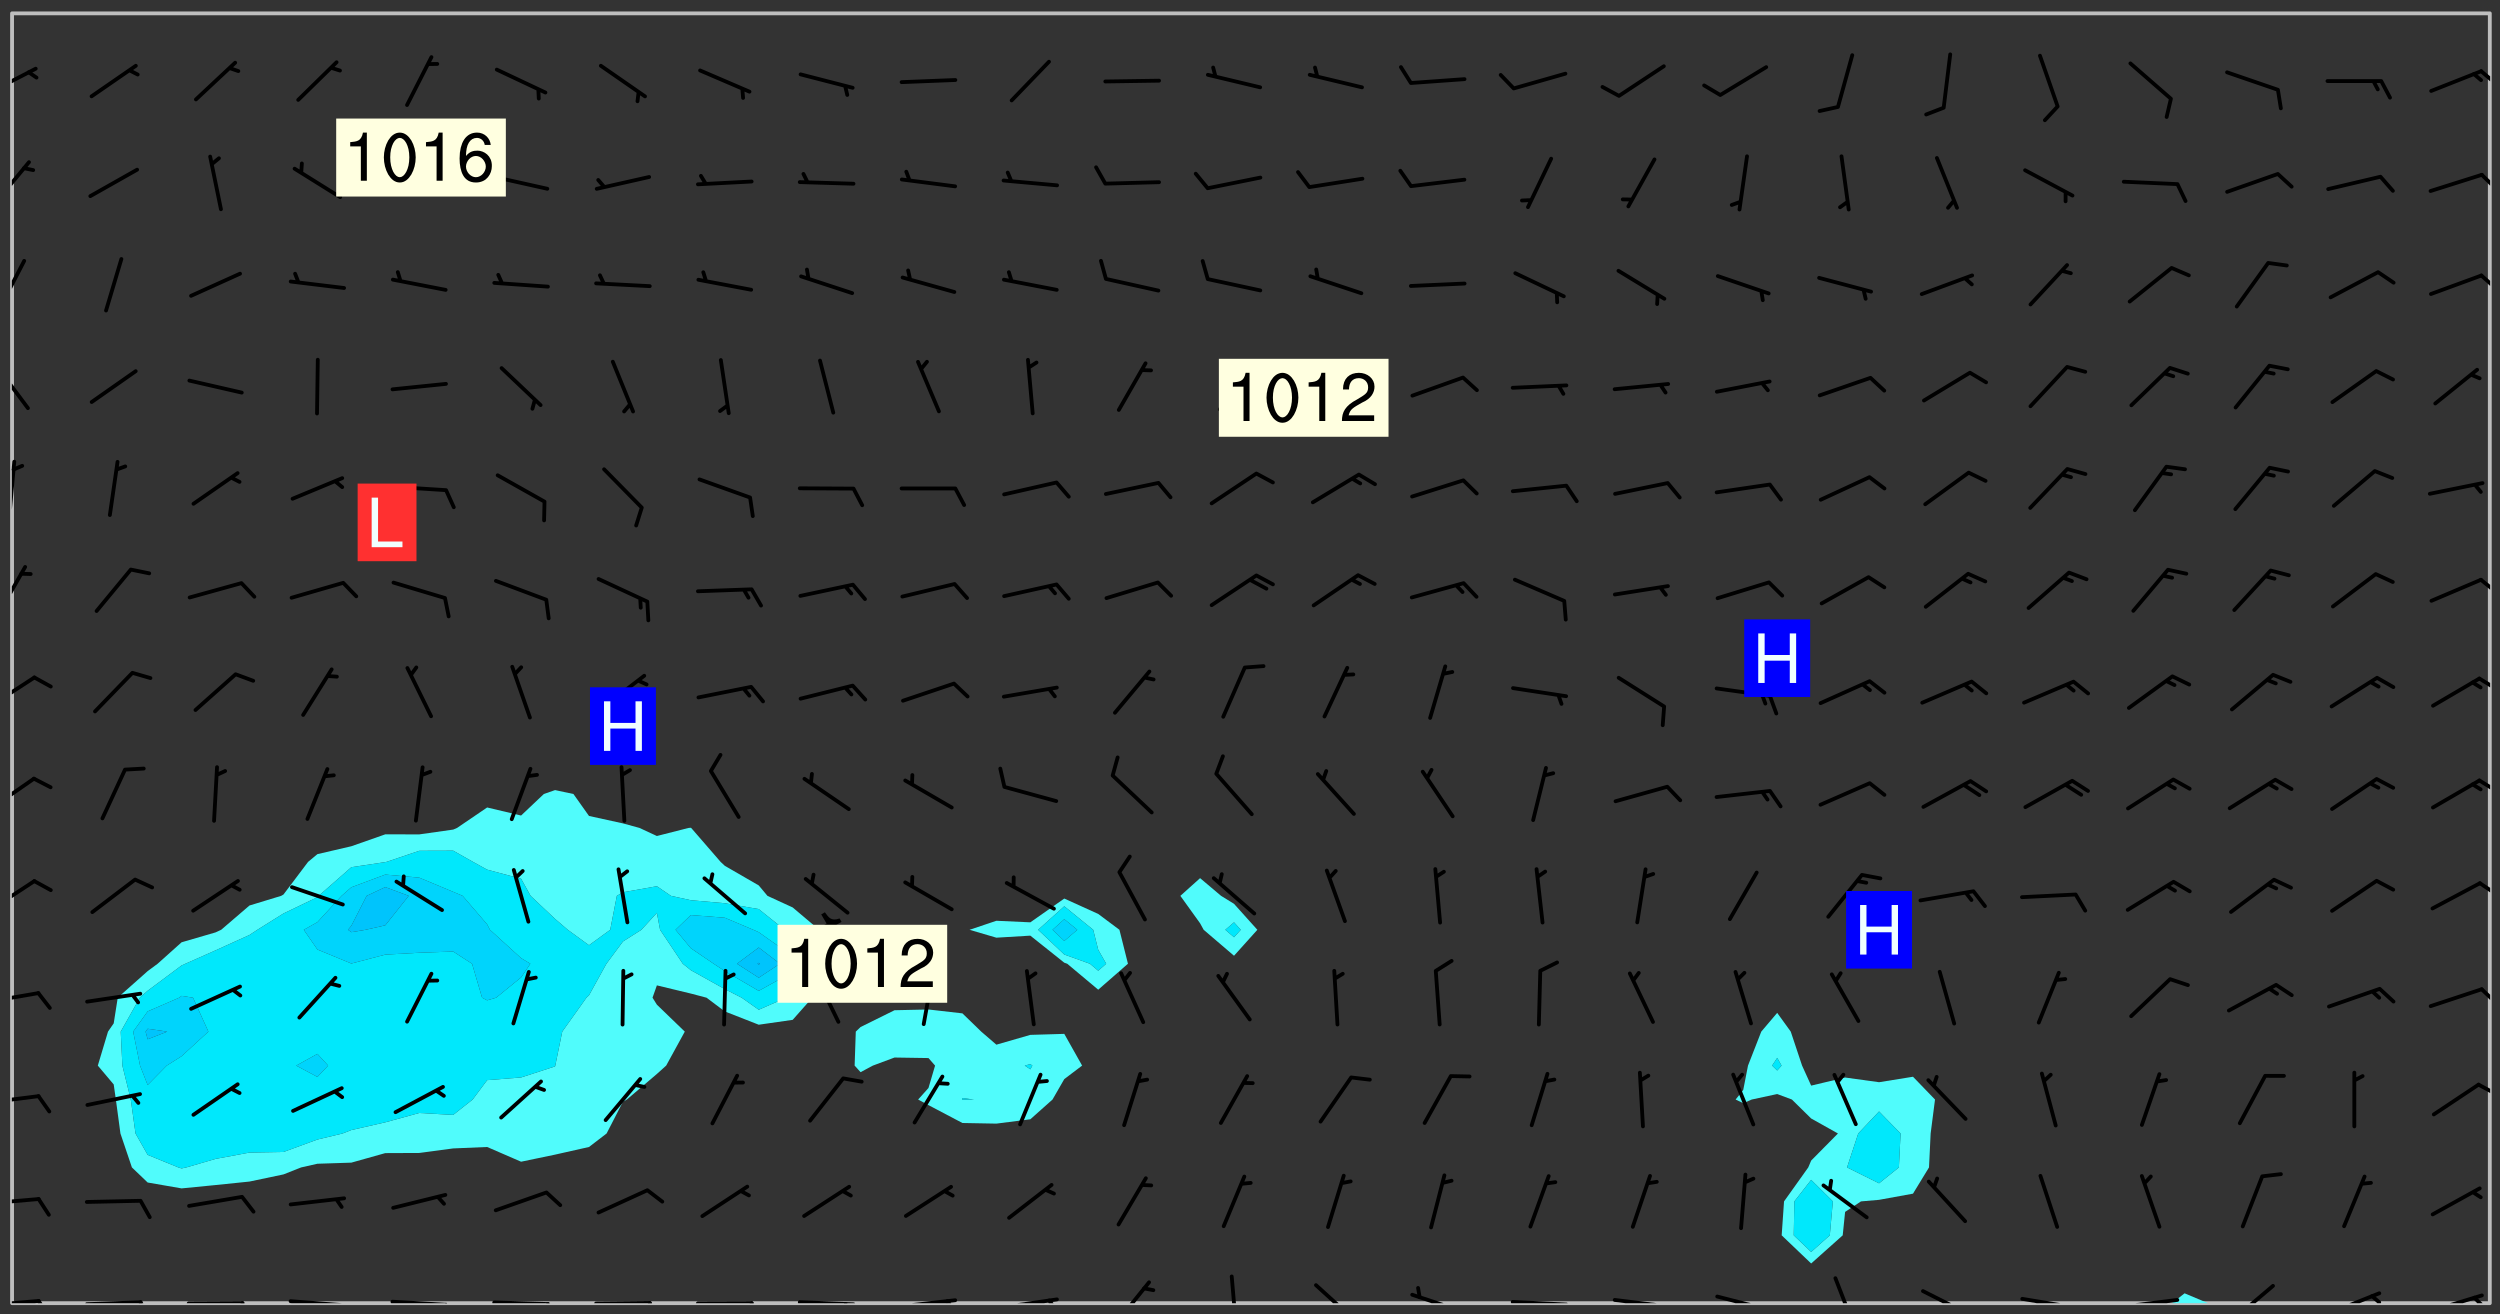 <svg xmlns="http://www.w3.org/2000/svg" role="img" xmlns:xlink="http://www.w3.org/1999/xlink" viewBox="142.45 309.95 326.84 171.84"><rect x="142.45" y="309.95" width="326.84" height="171.84" fill="#333333" stroke="none"/><defs><clipPath id="clip2"><path d="M 144 311.672 L 145 311.672 L 145 480.328 L 144 480.328 Z M 144 311.672"/></clipPath><clipPath id="clip3"><path d="M 144 311.672 L 468 311.672 L 468 480.328 L 144 480.328 Z M 144 311.672"/></clipPath><clipPath id="clip4"><path d="M 426 479 L 432 479 L 432 480.328 L 426 480.328 Z M 426 479"/></clipPath><clipPath id="clip5"><path d="M 467 311.672 L 468 311.672 L 468 480.328 L 467 480.328 Z M 467 311.672"/></clipPath><clipPath id="clip6"><path d="M 144 479 L 148 479 L 148 480.328 L 144 480.328 Z M 144 479"/></clipPath><clipPath id="clip7"><path d="M 147 479 L 150 479 L 150 480.328 L 147 480.328 Z M 147 479"/></clipPath><clipPath id="clip8"><path d="M 153 479 L 162 479 L 162 480.328 L 153 480.328 Z M 153 479"/></clipPath><clipPath id="clip9"><path d="M 160 479 L 163 479 L 163 480.328 L 160 480.328 Z M 160 479"/></clipPath><clipPath id="clip10"><path d="M 166 480 L 175 480 L 175 480.328 L 166 480.328 Z M 166 480"/></clipPath><clipPath id="clip11"><path d="M 173 480 L 176 480 L 176 480.328 L 173 480.328 Z M 173 480"/></clipPath><clipPath id="clip12"><path d="M 180 479 L 188 479 L 188 480.328 L 180 480.328 Z M 180 479"/></clipPath><clipPath id="clip13"><path d="M 187 480 L 189 480 L 189 480.328 L 187 480.328 Z M 187 480"/></clipPath><clipPath id="clip14"><path d="M 193 479 L 202 479 L 202 480.328 L 193 480.328 Z M 193 479"/></clipPath><clipPath id="clip15"><path d="M 200 480 L 203 480 L 203 480.328 L 200 480.328 Z M 200 480"/></clipPath><clipPath id="clip16"><path d="M 206 479 L 215 479 L 215 480.328 L 206 480.328 Z M 206 479"/></clipPath><clipPath id="clip17"><path d="M 213 480 L 216 480 L 216 480.328 L 213 480.328 Z M 213 480"/></clipPath><clipPath id="clip18"><path d="M 220 480 L 228 480 L 228 480.328 L 220 480.328 Z M 220 480"/></clipPath><clipPath id="clip19"><path d="M 227 480 L 229 480 L 229 480.328 L 227 480.328 Z M 227 480"/></clipPath><clipPath id="clip20"><path d="M 233 480 L 241 480 L 241 480.328 L 233 480.328 Z M 233 480"/></clipPath><clipPath id="clip21"><path d="M 240 480 L 243 480 L 243 480.328 L 240 480.328 Z M 240 480"/></clipPath><clipPath id="clip22"><path d="M 246 479 L 255 479 L 255 480.328 L 246 480.328 Z M 246 479"/></clipPath><clipPath id="clip23"><path d="M 252 480 L 254 480 L 254 480.328 L 252 480.328 Z M 252 480"/></clipPath><clipPath id="clip24"><path d="M 260 479 L 268 479 L 268 480.328 L 260 480.328 Z M 260 479"/></clipPath><clipPath id="clip25"><path d="M 266 479 L 268 479 L 268 480.328 L 266 480.328 Z M 266 479"/></clipPath><clipPath id="clip26"><path d="M 273 479 L 281 479 L 281 480.328 L 273 480.328 Z M 273 479"/></clipPath><clipPath id="clip27"><path d="M 279 479 L 281 479 L 281 480.328 L 279 480.328 Z M 279 479"/></clipPath><clipPath id="clip28"><path d="M 288 477 L 293 477 L 293 480.328 L 288 480.328 Z M 288 477"/></clipPath><clipPath id="clip29"><path d="M 303 476 L 305 476 L 305 480.328 L 303 480.328 Z M 303 476"/></clipPath><clipPath id="clip30"><path d="M 314 477 L 320 477 L 320 480.328 L 314 480.328 Z M 314 477"/></clipPath><clipPath id="clip31"><path d="M 326 478 L 334 478 L 334 480.328 L 326 480.328 Z M 326 478"/></clipPath><clipPath id="clip32"><path d="M 339 479 L 348 479 L 348 480.328 L 339 480.328 Z M 339 479"/></clipPath><clipPath id="clip33"><path d="M 353 479 L 361 479 L 361 480.328 L 353 480.328 Z M 353 479"/></clipPath><clipPath id="clip34"><path d="M 366 479 L 375 479 L 375 480.328 L 366 480.328 Z M 366 479"/></clipPath><clipPath id="clip35"><path d="M 382 476 L 386 476 L 386 480.328 L 382 480.328 Z M 382 476"/></clipPath><clipPath id="clip36"><path d="M 393 478 L 401 478 L 401 480.328 L 393 480.328 Z M 393 478"/></clipPath><clipPath id="clip37"><path d="M 406 479 L 415 479 L 415 480.328 L 406 480.328 Z M 406 479"/></clipPath><clipPath id="clip38"><path d="M 419 479 L 428 479 L 428 480.328 L 419 480.328 Z M 419 479"/></clipPath><clipPath id="clip39"><path d="M 434 477 L 440 477 L 440 480.328 L 434 480.328 Z M 434 477"/></clipPath><clipPath id="clip40"><path d="M 446 478 L 454 478 L 454 480.328 L 446 480.328 Z M 446 478"/></clipPath><clipPath id="clip41"><path d="M 452 479 L 454 479 L 454 480.328 L 452 480.328 Z M 452 479"/></clipPath><clipPath id="clip42"><path d="M 459 479 L 468 479 L 468 480.328 L 459 480.328 Z M 459 479"/></clipPath><clipPath id="clip43"><path d="M 465 479 L 468 479 L 468 480.328 L 465 480.328 Z M 465 479"/></clipPath><clipPath id="clip44"><path d="M 144 466 L 148 466 L 148 468 L 144 468 Z M 144 466"/></clipPath><clipPath id="clip45"><path d="M 144 453 L 148 453 L 148 455 L 144 455 Z M 144 453"/></clipPath><clipPath id="clip46"><path d="M 466 451 L 468 451 L 468 454 L 466 454 Z M 466 451"/></clipPath><clipPath id="clip47"><path d="M 144 439 L 148 439 L 148 442 L 144 442 Z M 144 439"/></clipPath><clipPath id="clip48"><path d="M 466 439 L 468 439 L 468 442 L 466 442 Z M 466 439"/></clipPath><clipPath id="clip49"><path d="M 144 424 L 148 424 L 148 430 L 144 430 Z M 144 424"/></clipPath><clipPath id="clip50"><path d="M 466 425 L 468 425 L 468 428 L 466 428 Z M 466 425"/></clipPath><clipPath id="clip51"><path d="M 144 411 L 148 411 L 148 417 L 144 417 Z M 144 411"/></clipPath><clipPath id="clip52"><path d="M 466 411 L 468 411 L 468 414 L 466 414 Z M 466 411"/></clipPath><clipPath id="clip53"><path d="M 144 398 L 148 398 L 148 403 L 144 403 Z M 144 398"/></clipPath><clipPath id="clip54"><path d="M 466 398 L 468 398 L 468 401 L 466 401 Z M 466 398"/></clipPath><clipPath id="clip55"><path d="M 144 383 L 146 383 L 146 391 L 144 391 Z M 144 383"/></clipPath><clipPath id="clip56"><path d="M 466 385 L 468 385 L 468 388 L 466 388 Z M 466 385"/></clipPath><clipPath id="clip57"><path d="M 144 370 L 145 370 L 145 378 L 144 378 Z M 144 370"/></clipPath><clipPath id="clip58"><path d="M 144 370 L 146 370 L 146 372 L 144 372 Z M 144 370"/></clipPath><clipPath id="clip59"><path d="M 144 357 L 147 357 L 147 364 L 144 364 Z M 144 357"/></clipPath><clipPath id="clip60"><path d="M 144 343 L 146 343 L 146 351 L 144 351 Z M 144 343"/></clipPath><clipPath id="clip61"><path d="M 466 345 L 468 345 L 468 348 L 466 348 Z M 466 345"/></clipPath><clipPath id="clip62"><path d="M 144 330 L 147 330 L 147 337 L 144 337 Z M 144 330"/></clipPath><clipPath id="clip63"><path d="M 466 332 L 468 332 L 468 335 L 466 335 Z M 466 332"/></clipPath><clipPath id="clip64"><path d="M 144 318 L 148 318 L 148 323 L 144 323 Z M 144 318"/></clipPath><clipPath id="clip65"><path d="M 466 319 L 468 319 L 468 322 L 466 322 Z M 466 319"/></clipPath><g id="surface1878" clip-path="url(#clip1)"><path fill="#fff" fill-opacity="0" fill-rule="evenodd" d="M 0 0 L 1000 0 L 1000 1000 L 0 1000 Z M 0 0"/><path fill="#d3d3d3" fill-opacity="0" fill-rule="evenodd" d="M162.152 355.867L161.918 356.16 161.977 356.395 162.094 356.566 162.27 356.801 162.562 357.148 162.676 357.207 162.793 357.035 162.852 356.801 163.027 356.625 163.492 356.449 164.191 356.449 164.426 356.742 164.715 357.559 164.773 357.734 164.949 357.965 165.301 358.199 166 358.898 166.172 359.074 166.406 359.422 166.641 359.832 166.93 360.414 167.34 360.879 167.57 361.113 167.805 361.289 167.922 361.52 168.098 361.812 168.27 362.977 168.27 363.211 168.328 363.5 168.387 363.617 168.504 363.734 168.852 364.145 168.969 364.316 169.145 364.492 169.32 364.727 169.438 364.898 169.609 365.25 169.668 365.484 169.902 365.891 170.137 365.832 169.961 366.008 169.902 366.938 169.32 366.938 169.086 366.824 168.738 366.938 168.621 367.055 168.562 367.348 168.504 367.523 168.387 367.695 167.922 367.988 167.863 368.223 167.805 368.336 167.805 368.98 167.863 369.152 167.863 369.562 167.922 369.621 167.922 370.027 167.98 370.434 168.098 370.609 168.156 370.668 168.387 371.309 168.328 371.602 168.328 372.301 168.27 372.883 168.27 373.117 168.211 373.348 168.156 373.699 168.156 375.621 168.211 375.738 168.637 375.738 168.27 375.855 168.246 376.207 169.137 377.375 170.879 377.914 172.219 378.273 172.219 378.812 172.309 379.621 172.844 380.336 174.363 380.605 175.254 380.52 175.344 381.684 175.879 381.863 177.039 381.684 179.094 380.699 180.254 380.336 182.133 380.16 183.828 379.98 183.648 380.699 182.133 380.785 180.883 380.875 180.078 381.145 179.004 381.953 179.273 382.672 179.809 383.57 179.629 384.195 179.363 385.004 179.629 386.082 180.254 386.98 181.059 387.16 182.309 386.98 182.043 387.703 182.141 388.207 182.195 388.5 182.195 388.672 182.254 388.965 182.254 389.371 182.43 389.488 182.781 389.605 183.188 389.605 183.48 389.43 183.594 389.312 183.652 389.195 183.77 388.965 183.828 388.789 184.18 388.324 184.41 388.148 184.586 388.09 184.762 388.148 184.82 388.324 184.938 389.312 184.992 389.781 185.051 389.953 185.168 390.188 185.344 390.246 186.16 390.305 186.449 390.305 186.566 390.539 186.625 390.945 186.684 391.297 186.684 392.402 186.801 392.695 186.918 393.043 187.207 393.742 187.383 394.094 187.965 394.848 188.316 395.023 188.488 395.082 188.957 395.316 189.598 395.781 189.945 396.016 190.238 396.191 190.531 396.246 190.762 396.309 191.578 396.656 191.871 396.832 191.984 397.004 192.336 397.355 192.453 397.531 192.977 398.172 192.977 398.461 193.035 398.812 193.035 399.16 193.094 399.512 193.152 399.801 193.27 399.859 193.441 399.918 193.617 399.918 194.199 400.152 194.375 400.27 194.551 400.559 194.727 400.793 194.84 401.027 195.133 401.258 195.25 401.375 195.25 401.785 195.309 401.84 195.598 402.074 195.832 402.191 195.891 402.309 196.008 402.48 196.066 402.598 196.297 402.832 196.355 403.008 196.59 403.066 196.707 403.125 196.59 403.238 196.531 403.355 196.531 403.473 196.414 403.766 196.297 404.055 196.297 404.637 196.473 404.754 196.59 404.812 196.648 404.93 196.766 405.047 196.879 405.105 197.055 405.453 197.113 405.805 197.172 406.211 197.172 406.387 197.113 406.562 196.996 407.262 196.996 407.434 197.113 407.609 197.406 407.902 197.812 407.902 197.988 408.02 198.105 408.191 198.223 408.484 198.223 408.719 197.695 408.719 197.465 408.484 197.23 408.484 197.055 408.543 196.996 409.242 197.055 409.59 197.172 409.766 197.348 410.176 197.465 410.406 197.754 410.875 197.93 410.93 198.453 410.93 198.688 410.988 199.445 411.629 199.504 411.922 199.504 412.156 199.562 412.215 199.793 412.562 199.793 412.914 199.676 413.086 199.676 413.379 199.969 413.668 200.262 413.844 200.434 413.902 200.727 414.078 201.02 414.195 201.602 414.602 201.891 414.836 202.184 415.012 202.402 415.172 202.418 415.184 202.648 415.359 203.289 415.883 203.465 416.117 203.582 416.293 203.758 416.469 203.871 416.641 203.871 417.281 203.988 417.457 204.457 417.574 205.039 417.691 205.273 417.75 205.504 417.863 205.797 417.98 205.91 418.039 206.496 418.391 206.785 418.562 206.961 418.625 207.137 418.68 207.312 418.738 208.012 419.09 208.301 419.266 208.535 419.32 208.824 419.496 209.059 419.613 209.699 420.02 209.992 420.137 210.164 420.195 210.398 420.254 210.809 420.312 211.039 420.371 211.273 420.488 211.332 420.66 210.922 420.836 211.391 420.895 211.449 421.188 211.562 421.422 211.738 421.477 211.973 421.535 212.148 421.594 212.555 421.711 213.195 421.945 213.312 422.117 213.371 422.352 213.371 422.527 213.312 422.645 213.254 423.051 213.488 423.285 213.605 423.344 213.953 423.461 214.594 423.691 214.77 423.809 215.059 423.926 215.234 424.102 215.469 424.566 216.051 425.672 216.227 425.848 216.574 426.023 216.75 426.141 217.102 426.258 218.148 426.781 218.383 426.84 218.848 426.953 219.141 427.012 219.605 427.188 220.363 427.77 220.598 428.004 220.945 428.469 221.121 428.645 221.41 428.879 222.227 429.578 222.52 429.754 222.809 430.043 223.102 430.219 223.395 430.508 224.09 431.148 224.266 431.324 224.559 431.559 224.848 431.793 225.316 432.082 225.957 432.664 226.305 432.898 226.539 433.191 226.887 433.539 227.238 434.004 228.172 434.996 228.52 435.402 228.637 435.578 228.871 435.637 228.984 435.754 229.629 435.93 229.859 436.043 230.094 436.102 230.387 436.277 230.617 436.395 231.551 437.094 231.957 437.5 232.191 437.676 232.598 437.852 232.832 437.969 233.648 438.316 233.996 438.551 234.23 438.668 234.523 438.957 234.754 439.074 235.512 439.426 235.863 439.598 236.094 439.656 236.387 439.773 236.621 439.832 237.492 440.008 238.309 440.008 238.777 440.238 238.949 440.297 239.824 440.996 240.289 441.113 240.582 441.172 240.758 441.23 240.988 441.289 241.457 441.348 241.805 441.406 242.156 441.465 242.562 441.523 242.855 441.523 243.027 441.582 243.027 441.812 243.203 441.988 243.496 441.988 243.844 442.047 244.195 442.105 244.895 442.223 245.535 442.223 246 441.988 246.293 441.812 246.465 441.695 246.875 441.523 247.164 441.348 248.098 440.883 248.566 440.59 249.09 440.297 249.555 440.125 250.02 439.949 251.07 439.484 251.359 439.367 251.77 439.25 252.059 439.133 252.586 438.957 254.102 438.258 254.684 437.91 254.973 437.852 255.266 437.793 255.613 437.676 256.488 437.445 256.84 437.328 256.953 437.328 257.188 437.27 258.062 437.035 258.297 436.977 259.109 436.977 259.461 436.918 260.277 436.801 260.449 436.742 260.801 436.688 261.094 436.629 261.324 436.57 262.141 436.395 262.316 436.336 262.664 436.336 262.898 436.277 263.363 436.16 264.121 435.988 264.355 435.93 264.703 435.93 265.113 435.812 265.402 435.754 266.688 435.695 266.977 435.695 267.387 435.637 267.617 435.578 267.793 435.578 268.668 435.461 269.074 435.461 269.484 435.344 269.832 435.344 270.184 435.23 271.055 435.172 272.805 435.172 273.852 435.461 274.262 435.578 274.551 435.695 274.902 435.812 275.191 435.93 276.242 436.102 276.531 436.16 276.824 436.16 277.117 436.219 277.289 436.277 277.699 436.336 277.871 436.395 277.988 436.453 278.105 436.453 278.223 436.512 278.574 436.57 278.688 436.57 279.098 436.637 281.02 437.031 282.945 437.426 284.465 437.875 286.16 438.594 288.305 439.398 289.91 438.68 291.34 437.875 292.5 436.797 293.75 436.348 296.785 435.629 298.66 435.27 300.805 433.922 303.039 432.668 305.539 431.41 307.234 430.961 309.02 430.781 310.18 430.512 310.805 431.051 312.145 430.781 312.859 429.793 313.844 428.449 314.289 428.27 315.094 427.91 316.969 427.371 318.754 426.922 320.004 426.652 321.164 426.562 322.863 426.473 324.824 426.203 326.074 426.113 326.613 426.113 327.238 426.023 328.129 426.023 330.273 425.844 332.684 425.664 335.273 425.574 336.969 425.754 338.578 425.844 340.008 426.203 341.168 426.922 343.043 427.91 344.203 429.438 344.469 430.152 345.098 430.242 345.453 431.141 345.988 431.68 346.523 433.207 347.598 433.566 348.133 433.566 347.328 434.102 347.418 435.809 348.133 438.504 349.023 439.309 349.918 440.297 350.633 441.555 352.418 442.094 353.938 441.914 354.293 443.258 355.902 442.453 356.883 441.914 357.152 442.184 357.469 441.969 357.688 441.824 358.488 442.273 358.938 441.914 359.293 441.914 359.828 441.645 360.367 440.926 360.902 440.656 361.527 439.668 362.688 440.117 363.527 440.488 364.922 441.105 366.617 440.926 368.223 440.926 370.008 441.016 370.188 439.309 370.723 437.965 371.527 438.234 372.02 439.082 372.422 439.488 372.332 440.027 372.332 440.387 373.047 440.836 373.758 440.566 375.188 440.566 375.547 441.555 375.992 442.812 376.707 444.156 377.957 444.785 379.652 445.414 380.367 445.234 380.547 444.695 381.527 444.605 381.977 444.965 382.062 446.223 381.797 446.852 381.262 447.031 381.262 447.57 381.977 448.555 382.242 449.094 383.227 450.082 384.027 451.16 383.762 451.52 383.672 452.418 383.047 454.75 382.691 456.816 382.602 458.609 382.422 459.328 382.332 459.867 382.332 461.305 381.352 463.188 380.992 464.895 380.457 465.793 379.652 466.961 379.387 467.5 381.441 468.754 381.527 469.113 381.172 469.652 381.082 469.473 381.082 470.281 381.172 471.719 380.727 472.434 379.652 472.527 379.387 473.242 379.922 474.141 380.727 474.859 381.887 475.668 383.227 475.938 383.672 476.297 383.316 476.746 381.527 476.656 380.277 476.207 379.562 475.488 378.938 475.398 378.762 478.988 378.574 480.297 467.934 480.297 467.934 311.703 412.664 311.703 412.664 360.785 413.426 360.91 416.715 361.453 418.738 364.289 418.738 367.043 421.09 367.375 423.438 367.707 427.488 367.707 426.109 371.867 424.086 372.574 422.062 373.277 421.52 373.621 418.926 375.238 418.738 375.355 416.715 373.277 415.984 370.535 413.312 368.457 411.938 364.957 411.871 364.875 409.914 362.203 412.664 360.785 412.664 311.703 294.422 311.703 294.422 403.117 294.539 403.148 294.672 403.16 294.746 403.234 294.852 403.281 294.941 403.34 295.027 403.398 295.117 403.457 295.414 403.754 295.473 403.844 295.504 403.961 295.531 404.078 295.547 404.215 295.516 404.332 295.457 404.422 295.398 404.508 295.355 404.613 295.309 404.715 295.281 404.836 295.281 404.98 295.457 405.25 295.605 405.398 295.68 405.484 295.754 405.559 295.797 405.664 295.859 405.754 295.918 405.84 295.961 405.945 296.02 406.035 296.066 406.137 296.109 406.242 296.168 406.328 296.285 406.508 296.359 406.582 296.422 406.668 296.48 406.758 296.523 406.863 296.582 406.953 296.641 407.039 296.703 407.129 296.762 407.219 296.805 407.32 296.922 407.5 296.996 407.574 297.055 407.66 297.129 407.734 297.219 407.793 297.324 407.84 297.473 407.84 297.605 407.824 297.738 407.84 297.84 407.793 297.914 407.719 297.961 407.617 297.945 407.484 297.945 407.336 297.898 407.23 297.871 407.113 297.824 407.012 297.797 406.891 297.754 406.789 297.691 406.699 297.648 406.598 297.605 406.492 297.574 406.375 297.559 406.242 297.547 406.105 297.633 406.047 297.691 405.961 297.812 405.93 297.855 406.035 297.871 406.168 297.871 406.285 297.93 406.387 297.988 406.477 298.078 406.535 298.227 406.684 298.285 406.773 298.328 406.879 298.316 406.98 298.402 407.039 298.508 407.086 298.594 407.145 298.684 407.203 298.758 407.277 298.641 407.305 298.535 407.352 298.449 407.41 298.375 407.484 298.316 407.574 298.254 407.66 298.227 407.781 298.18 407.883 298.137 407.988 298.105 408.105 298.094 408.238 298.078 408.371 298.078 408.52 298.105 408.637 298.152 408.742 298.195 408.844 298.254 408.934 298.328 409.008 298.418 409.066 298.492 409.141 298.582 409.199 298.641 409.289 298.684 409.395 298.73 409.496 298.848 409.527 298.98 409.543 299.129 409.543 299.246 409.512 299.352 409.555 299.395 409.66 299.441 409.762 299.469 409.883 299.5 410 299.527 410.117 299.559 410.238 299.586 410.355 299.691 410.398 299.793 410.445 299.926 410.43 300.074 410.578 300.137 410.664 300.211 410.738 300.281 410.812 300.371 410.875 300.477 410.918 300.578 410.961 300.695 410.992 300.832 411.008 300.949 410.977 301.023 410.902 301.051 410.785 301.039 410.652 301.008 410.531 300.98 410.414 301.023 410.309 301.141 410.309 301.23 410.371 301.348 410.398 301.496 410.398 301.629 410.414 301.777 410.414 301.91 410.43 302.043 410.414 302.191 410.414 302.324 410.398 302.457 410.387 302.594 410.398 302.711 410.371 302.844 410.355 303.035 410.297 302.977 410.473 302.961 410.605 302.934 410.727 302.918 410.859 302.859 410.945 302.727 410.961 302.621 411.008 302.516 411.051 302.398 411.082 302.281 411.109 302.016 411.141 301.867 411.141 301.734 411.156 301.66 411.23 301.719 411.316 301.867 411.465 301.984 411.645 302.059 411.715 302.148 411.777 302.238 411.836 302.324 411.895 302.414 411.953 302.516 411.996 302.621 412.059 302.727 412.102 302.812 412.16 302.918 412.207 303.02 412.25 303.199 412.367 303.258 412.457 303.215 412.559 303.168 412.664 303.184 412.797 303.406 413.02 303.465 413.109 303.508 413.211 303.539 413.332 303.582 413.434 303.598 413.566 303.629 413.684 303.641 413.82 303.672 413.938 303.82 414.086 303.922 414.129 304.027 414.172 304.145 414.203 304.277 414.219 304.414 414.234 304.531 414.234 304.648 414.203 304.738 414.145 304.781 414.039 304.828 413.938 304.871 413.832 304.902 413.715 304.914 413.582 304.914 413.434 304.902 413.301 304.887 413.168 304.855 413.051 304.812 412.945 304.766 412.84 304.723 412.738 304.68 412.633 304.664 412.5 304.68 412.367 304.707 412.25 304.738 412.133 304.766 412.012 304.812 411.91 304.902 411.852 304.988 411.789 305.062 411.715 305.152 411.656 305.375 411.434 305.434 411.348 305.508 411.273 305.625 411.094 305.684 411.008 305.684 410.859 305.609 410.785 305.508 410.738 305.402 410.695 305.301 410.652 305.242 410.562 305.195 410.457 305.168 410.34 305.258 410.281 305.375 410.25 305.477 410.207 305.656 410.09 305.805 409.941 305.816 409.809 305.805 409.703 305.715 409.645 305.582 409.66 305.434 409.66 305.301 409.676 305.168 409.66 305.047 409.629 304.961 409.57 304.887 409.496 304.828 409.406 304.766 409.32 304.648 409.141 304.59 409.055 304.621 408.934 304.707 408.875 304.828 408.844 304.887 408.758 304.887 408.637 304.855 408.52 304.797 408.43 304.738 408.344 304.691 408.238 304.664 408.121 304.648 407.988 304.707 407.898 304.781 407.824 304.871 407.766 304.988 407.586 305.062 407.512 305.121 407.426 305.27 407.277 305.391 407.246 305.523 407.23 305.656 407.246 305.73 407.32 305.773 407.426 305.789 407.559 305.758 407.676 305.641 407.707 305.508 407.719 305.359 407.867 305.316 407.973 305.27 408.074 305.242 408.195 305.211 408.312 305.211 408.461 305.242 408.578 305.285 408.684 305.344 408.773 305.418 408.844 305.492 408.918 305.609 408.949 305.73 408.977 305.848 408.949 305.98 408.934 306.098 408.934 306.188 408.992 306.262 409.066 306.309 409.172 306.367 409.258 306.469 409.305 306.602 409.32 306.707 409.363 306.793 409.422 306.781 409.527 306.707 409.602 306.527 409.719 306.469 409.809 306.379 409.867 306.309 409.941 306.234 410.016 306.172 410.105 306.145 410.223 306.129 410.355 306.145 410.488 306.129 410.621 306.129 410.77 306.145 410.902 306.172 411.02 306.203 411.141 306.277 411.215 306.367 411.273 306.453 411.332 306.543 411.391 306.66 411.422 306.66 411.508 306.559 411.555 306.469 411.613 306.203 411.645 306.086 411.672 305.938 411.672 305.832 411.715 305.73 411.762 305.672 411.852 305.609 412.086 305.598 412.219 305.566 412.34 305.551 412.473 305.551 412.766 305.539 412.898 305.551 413.035 305.566 413.168 305.699 413.184 305.832 413.195 305.953 413.227 306.039 413.285 306.113 413.359 306.16 413.465 306.203 413.566 306.219 413.699 306.219 414.145 306.203 414.277 306.203 414.723 306.234 414.988 306.262 415.105 306.277 415.238 306.309 415.355 306.395 415.566 306.426 415.832 306.426 415.98 306.395 416.098 306.367 416.215 306.336 416.336 306.309 416.453 306.277 416.57 306.246 416.691 306.234 416.824 306.219 416.957 306.309 417.016 306.426 416.984 306.527 417 306.574 417.105 306.543 417.371 306.543 417.812 306.5 417.918 306.453 418.023 306.41 418.125 306.367 418.23 306.309 418.316 306.277 418.438 306.234 418.555 306.203 418.672 306.188 418.805 306.203 418.938 306.262 419.027 306.367 419.074 306.453 419.133 306.512 419.219 306.5 419.355 306.469 419.473 306.426 419.574 306.426 420.02 306.41 420.152 306.41 420.301 306.379 420.418 306.336 420.523 306.309 420.641 306.262 420.746 306.219 420.848 306.188 420.969 306.16 421.086 306.129 421.219 306.098 421.336 306.07 421.453 306.027 421.559 305.996 421.676 305.965 421.797 305.953 421.93 305.938 422.062 305.938 422.359 305.965 422.477 305.965 422.625 306.012 423.023 306.039 423.141 306.098 423.23 306.219 423.262 306.367 423.262 306.5 423.246 306.559 423.336 306.559 423.453 306.5 423.543 306.41 423.602 306.309 423.645 306.203 423.691 306.113 423.75 306.027 423.809 305.891 423.824 305.773 423.793 305.641 423.777 305.539 423.824 305.477 423.91 305.465 424.047 305.449 424.18 305.418 424.297 305.391 424.414 305.375 424.547 305.344 424.668 305.344 424.965 305.359 425.098 305.391 425.215 305.391 425.363 305.402 425.496 305.402 425.645 305.375 425.762 305.328 425.863 305.301 425.984 305.27 426.102 305.211 426.191 305.137 426.266 305.035 426.309 304.93 426.355 304.812 426.383 304.691 426.414 304.59 426.367 304.648 426.281 304.754 426.234 304.781 426.117 304.812 426 304.84 425.879 304.871 425.762 304.871 425.613 304.887 425.48 304.855 425.363 304.812 425.258 304.707 425.273 304.633 425.348 304.531 425.391 304.441 425.453 304.367 425.527 304.324 425.629 304.309 425.762 304.277 425.879 304.25 426 304.219 426.117 304.191 426.234 304.16 426.355 304.133 426.473 304.102 426.59 304.059 426.695 303.969 426.754 303.879 426.754 303.762 426.723 303.73 426.637 303.746 426.5 303.715 426.383 303.715 426.234 303.703 426.102 303.703 425.953 303.641 425.719 303.613 425.598 303.57 425.496 303.523 425.391 303.465 425.305 303.406 425.215 303.363 425.109 303.301 425.023 303.152 424.875 303.082 424.801 302.977 424.754 302.871 424.711 302.77 424.668 302.473 424.371 302.383 424.297 302.297 424.238 302.191 424.195 302.102 424.133 302.016 424.074 301.91 424.031 301.82 423.973 301.734 423.91 301.66 423.84 301.555 423.793 301.469 423.734 301.363 423.691 301.273 423.629 301.172 423.586 301.066 423.543 300.98 423.484 300.875 423.438 300.77 423.395 300.668 423.348 300.578 423.289 300.477 423.246 300.371 423.203 300.281 423.141 300.164 423.113 300.031 423.098 299.898 423.113 299.75 423.113 299.617 423.129 299.5 423.098 299.41 423.039 299.336 422.965 299.246 422.906 299.145 422.859 298.996 422.859 298.875 422.832 298.773 422.789 298.699 422.715 298.582 422.535 298.492 422.477 298.391 422.434 298.301 422.371 298.195 422.328 298.105 422.27 298.02 422.211 297.914 422.164 297.855 422.078 297.797 421.988 297.754 421.883 297.707 421.781 297.633 421.707 297.547 421.648 297.473 421.574 297.383 421.516 297.16 421.293 297.117 421.188 297.086 420.922 297.191 420.879 297.336 420.879 297.441 420.922 297.516 420.996 297.605 421.055 297.691 421.113 297.797 421.16 297.887 421.219 298.035 421.367 298.105 421.441 298.254 421.59 298.316 421.676 298.391 421.75 298.477 421.809 298.551 421.883 298.641 421.945 298.73 422.004 298.816 422.062 299.086 422.238 299.188 422.285 299.293 422.328 299.395 422.371 299.441 422.297 299.5 422.211 299.574 422.137 299.645 422.062 299.75 422.105 299.824 422.18 299.883 422.27 299.926 422.371 299.973 422.477 300.016 422.582 300.137 422.609 300.254 422.582 300.328 422.492 300.371 422.387 300.43 422.297 300.504 422.223 300.609 422.18 300.727 422.152 300.859 422.164 300.949 422.223 301.098 422.371 301.156 422.461 301.199 422.566 301.246 422.668 301.289 422.773 301.332 422.875 301.438 422.922 301.543 422.965 301.676 422.98 301.762 422.922 301.82 422.832 301.895 422.758 302 422.715 302.117 422.742 302.223 422.789 302.324 422.832 302.43 422.875 302.531 422.922 302.711 423.039 302.711 423.156 302.695 423.289 302.711 423.422 302.727 423.559 302.785 423.645 302.887 423.691 303.008 423.719 303.125 423.75 303.273 423.75 303.391 423.719 303.449 423.629 303.629 423.512 303.688 423.422 303.762 423.348 303.82 423.262 303.938 423.082 304.117 422.965 304.234 422.996 304.324 423.055 304.367 423.129 304.352 423.262 304.352 423.379 304.441 423.438 304.59 423.438 304.723 423.422 304.855 423.41 305.121 423.379 305.227 423.336 305.344 423.305 305.465 423.277 305.539 423.203 305.609 423.129 305.672 423.039 305.656 422.934 305.609 422.832 305.508 422.789 305.402 422.773 305.285 422.801 305.02 422.832 304.871 422.832 304.797 422.758 304.707 422.699 304.59 422.668 304.473 422.641 304.34 422.625 304.191 422.625 304.059 422.641 303.762 422.641 303.656 422.594 303.508 422.445 303.465 422.344 303.406 422.254 303.629 422.031 303.715 421.973 303.82 421.93 303.938 421.898 304.07 421.883 304.203 421.898 304.34 421.914 304.441 421.957 304.574 421.945 304.664 421.883 304.766 421.84 304.828 421.75 304.781 421.648 304.691 421.59 304.574 421.559 304.473 421.516 304.414 421.426 304.352 421.336 304.352 421.219 304.367 421.086 304.473 421.039 304.547 420.969 304.547 420.848 304.457 420.789 304.426 420.672 304.516 420.613 304.59 420.539 304.633 420.434 304.691 420.344 304.738 420.242 304.754 420.109 304.754 419.961 304.707 419.855 304.664 419.754 304.574 419.695 304.441 419.68 304.34 419.637 304.203 419.621 304.086 419.59 303.641 419.59 303.508 419.574 303.375 419.562 303.242 419.547 303.125 419.516 302.977 419.516 302.844 419.5 302.711 419.488 302.445 419.457 302.324 419.414 302.238 419.355 302.164 419.281 302.164 419.133 302.176 419 302.281 418.953 302.383 418.91 302.516 418.895 302.668 418.895 302.801 418.879 303.094 418.879 303.215 418.91 303.316 418.953 303.406 419.012 303.641 419.074 303.762 419.027 303.852 418.969 303.953 418.926 304.086 418.91 304.191 418.953 304.293 419 304.426 419.012 304.547 418.984 304.691 418.984 304.812 418.953 304.93 418.926 305.035 418.879 305.109 418.805 305.195 418.746 305.344 418.598 305.402 418.512 305.449 418.406 305.477 418.289 305.492 418.184 305.391 418.141 305.301 418.082 305.184 418.051 305.078 418.008 304.988 417.945 304.914 417.859 304.84 417.785 304.738 417.742 304.633 417.695 304.531 417.652 304.473 417.562 304.426 417.461 304.34 417.25 304.277 417.164 304.219 417.074 304.145 417 304.059 416.941 303.789 416.941 303.672 416.973 303.582 417.031 303.48 417.074 303.348 417.09 303.242 417.074 303.215 416.957 303.152 416.867 303.035 416.836 302.934 416.793 302.785 416.645 302.754 416.527 302.738 416.422 302.812 416.348 302.992 416.23 303.109 416.203 303.227 416.172 303.363 416.188 303.465 416.23 303.57 416.273 303.672 416.32 303.777 416.363 303.895 416.395 304.027 416.41 304.145 416.438 304.277 416.453 304.383 416.438 304.473 416.379 304.398 416.305 304.293 416.262 304.219 416.188 304.145 416.098 303.996 415.949 303.91 415.891 303.82 415.832 303.746 415.758 303.656 415.699 303.555 415.652 303.434 415.625 303.332 415.578 303.227 415.535 303.109 415.504 303.008 415.461 302.887 415.43 302.738 415.43 302.621 415.461 302.516 415.504 302.43 415.566 302.25 415.684 302.164 415.742 302.074 415.801 301.969 415.848 301.883 415.906 301.777 415.949 301.676 415.992 301.57 416.039 301.496 416.113 301.438 416.203 301.379 416.289 301.332 416.395 301.273 416.48 301.199 416.555 301.066 416.543 300.949 416.512 300.832 416.512 300.758 416.586 300.668 416.645 300.594 416.719 300.504 416.777 300.418 416.836 300.312 416.883 300.211 416.926 300.074 416.941 299.973 416.898 299.824 416.75 299.719 416.703 299.633 416.703 299.527 416.75 299.426 416.793 299.305 416.824 299.188 416.793 299.113 416.719 299.113 416.602 299.145 416.48 299.219 416.41 299.277 416.32 299.352 416.246 299.469 416.215 299.574 416.172 299.867 416.172 300 416.156 300.137 416.141 300.238 416.098 300.328 416.039 300.43 415.992 300.52 415.934 300.652 415.922 300.742 415.98 300.875 415.992 300.965 415.934 301.051 415.875 301.156 415.832 301.246 415.773 301.332 415.711 301.422 415.652 301.57 415.504 301.629 415.418 301.688 415.328 301.793 415.285 301.926 415.27 302.043 415.297 302.164 415.328 302.223 415.27 302.281 415.18 302.312 414.914 302.34 414.797 302.445 414.809 302.578 414.824 302.68 414.781 302.77 414.723 302.828 414.633 302.902 414.559 302.961 414.469 303.008 414.367 303.02 414.234 303.008 414.102 302.961 413.996 302.812 413.848 302.754 413.758 302.695 413.672 302.652 413.566 302.652 413.121 302.668 412.988 302.668 412.84 302.68 412.707 302.621 412.648 302.531 412.707 302.43 412.664 302.25 412.547 302.164 412.488 302.102 412.398 302.043 412.309 301.969 412.234 301.883 412.176 301.762 412.207 301.66 412.219 301.555 412.266 301.469 412.324 301.363 412.367 301.215 412.516 301.125 412.574 301.039 412.633 300.949 412.695 300.844 412.738 300.711 412.754 300.711 412.633 300.816 412.59 300.934 412.559 301.008 412.488 301.051 412.383 301.051 412.234 301.023 412.117 300.875 411.969 300.742 411.953 300.594 411.953 300.477 411.984 300.371 412.027 300.27 412.07 300.18 412.133 300.062 412.16 299.988 412.086 300 411.953 299.957 411.852 299.914 411.746 299.824 411.688 299.707 411.715 299.586 411.746 299.469 411.777 299.367 411.82 299.246 411.852 299.145 411.895 299.039 411.938 298.949 411.996 298.848 412.012 298.848 411.895 298.863 411.762 298.805 411.672 298.73 411.715 298.582 411.863 298.523 411.953 298.449 412.027 298.402 412.133 298.359 412.234 298.285 412.309 298.227 412.398 298.152 412.473 298.094 412.559 298.02 412.633 297.93 412.695 297.855 412.766 297.781 412.84 297.68 412.855 297.547 412.871 297.441 412.828 297.441 412.707 297.59 412.559 297.633 412.457 297.691 412.367 297.738 412.266 297.781 412.16 297.84 412.07 297.871 411.953 297.914 411.852 297.945 411.73 297.973 411.613 298.02 411.508 298.062 411.406 298.105 411.301 298.18 411.23 298.27 411.168 298.359 411.109 298.461 411.066 298.758 411.066 299.023 411.035 299.129 410.992 299.055 410.918 298.938 410.887 298.832 410.844 298.742 410.785 298.641 410.738 298.551 410.68 298.449 410.637 298.344 410.594 298.254 410.531 298.168 410.473 298.062 410.43 297.961 410.387 297.84 410.355 297.723 410.324 297.621 410.281 297.5 410.25 297.398 410.207 297.309 410.148 297.266 410.043 297.25 409.91 297.352 409.867 297.484 409.852 297.621 409.867 297.754 409.852 297.855 409.809 297.914 409.719 297.93 409.613 297.84 409.555 297.766 409.48 297.664 409.438 297.574 409.379 297.426 409.23 297.383 409.125 297.367 408.992 297.367 408.699 297.309 408.609 297.219 408.551 297.145 408.477 297.102 408.371 297.07 408.254 297.012 408.164 296.938 408.09 296.82 408.062 296.746 407.988 296.656 407.93 296.566 407.867 296.48 407.809 296.406 407.734 296.348 407.648 296.301 407.543 296.215 407.484 296.066 407.336 295.871 407.277 295.738 407.293 295.637 407.336 295.562 407.41 295.516 407.512 295.473 407.617 295.414 407.707 295.355 407.793 295.059 408.09 294.969 408.148 294.883 408.148 294.82 408.062 294.777 407.957 294.809 407.84 294.867 407.75 294.895 407.633 294.883 407.5 294.793 407.438 294.688 407.484 294.57 407.512 294.453 407.543 294.184 407.719 294.082 407.766 293.965 407.793 293.859 407.84 293.77 407.898 293.668 407.941 293.609 407.855 293.562 407.75 293.578 407.617 293.625 407.512 293.695 407.438 293.77 407.367 293.828 407.277 293.828 407.129 293.785 407.023 293.547 407.023 293.445 407.07 293.414 407.188 293.387 407.305 293.355 407.426 293.281 407.469 293.148 407.484 293.074 407.438 293.031 407.336 292.988 407.23 292.941 407.129 292.898 407.023 292.777 407.055 292.676 407.098 292.543 407.113 292.426 407.145 292.32 407.188 292.23 407.246 292.129 407.293 292.008 407.32 291.875 407.336 291.773 407.293 291.715 407.203 291.668 407.098 291.625 406.996 291.582 406.891 291.582 406.773 291.641 406.684 291.727 406.625 291.906 406.508 292.008 406.461 292.113 406.418 292.219 406.359 292.32 406.316 292.41 406.254 292.512 406.211 292.617 406.152 292.719 406.105 292.809 406.047 292.914 406.004 293.016 405.961 293.105 405.898 293.207 405.855 293.344 405.84 293.461 405.871 293.562 405.914 293.684 405.945 293.785 405.988 293.891 406.035 293.992 406.078 294.098 406.121 294.199 406.168 294.305 406.211 294.406 406.254 294.512 406.301 294.598 406.359 294.703 406.402 294.82 406.434 294.926 406.477 295.027 406.523 295.117 406.582 295.223 406.625 295.324 406.668 295.43 406.715 295.547 406.742 295.648 406.789 295.77 406.816 295.918 406.816 296.004 406.758 296.02 406.656 296.078 406.566 296.051 406.449 295.977 406.375 295.859 406.195 295.785 406.121 295.695 406.047 295.516 405.93 295.43 405.871 295.324 405.828 295.223 405.781 294.953 405.605 294.895 405.516 294.82 405.441 294.762 405.352 294.719 405.25 294.688 405.133 294.672 404.996 294.672 404.434 294.66 404.301 294.645 404.168 294.613 404.051 294.598 403.918 294.586 403.785 294.555 403.664 294.332 403.441 294.273 403.355 294.258 403.25 294.289 403.133 294.422 403.117 294.422 311.703 172.992 311.703 172.992 313.156 172.934 313.391 172.582 314.441 172.41 314.965 172.293 315.312 172.117 315.723 172 315.895 171.766 316.188 171.535 316.246 171.184 316.246 171.066 316.305 170.836 316.711 170.836 317.004 170.953 317.18 171.184 317.41 171.301 317.645 171.941 318.402 172.234 318.867 172.41 319.102 172.641 319.453 172.875 319.801 173.516 320.617 173.691 321.082 173.863 321.492 173.98 322.188 174.156 322.656 174.273 324.055 174.332 324.52 174.332 325.395 174.449 326.441 174.449 331.223 174.391 331.688 174.039 332.969 173.863 333.492 173.75 333.902 173.398 334.832 172.934 336 172.699 336.582 172.582 336.758 172.41 337.105 172.234 337.512 171.883 338.328 171.824 338.621 171.711 338.914 171.594 339.203 171.535 339.379 171.418 340.254 171.359 340.66 171.301 340.777 171.242 340.953 171.184 341.125 170.953 341.652 170.836 341.824 170.836 342.059 170.719 342.293 170.66 342.465 170.484 343.051 170.484 343.34 170.426 343.516 170.426 343.809 170.367 343.922 170.309 344.449 170.309 344.621 170.254 344.855 170.254 347.477 170.078 348.293 169.961 348.469 169.785 348.703 169.668 348.875 169.555 349.109 168.969 350.043 168.738 350.332 168.445 350.797 168.27 351.031 167.98 351.383 167.629 352.082 167.516 352.312 167.34 352.723 167.164 352.953 166.758 353.48 165.941 354.18 165.648 354.352 165.359 354.586 165.184 354.703 165.008 354.879 164.484 355.285 163.957 355.461 163.785 355.637 163.551 355.691 162.91 355.867 162.152 355.867M174.363 386.891L173.289 387.34 173.648 388.234 174.898 387.52 175.344 386.98 174.363 386.891"/><path fill="#d3d3d3" fill-opacity="0" fill-rule="evenodd" d="M201.508 416.598L200.613 416.598 201.062 417.227 202.043 417.586 202.848 417.496 203.293 416.508 203.117 416.598 202.402 416.242 201.508 416.598M356.129 475.668L356.07 475.145 356.07 474.852 356.184 474.559 356.242 474.328 356.711 473.859 356.824 473.859 356.941 473.746 357.059 473.688 357.234 473.688 357.469 473.629 357.816 473.629 358.051 473.688 358.168 473.746 358.398 473.918 358.457 474.094 358.574 474.676 358.574 474.969 358.457 475.145 358.285 475.434 358.109 475.609 357.582 476.133 357.352 476.367 357.234 476.426 357.059 476.426 356.941 476.367 356.535 476.074 356.359 475.957 356.242 475.898 356.184 475.785 356.129 475.668M362.77 464.711L362.711 464.539 362.711 463.43 362.77 463.258 362.945 463.199 363.117 463.141 363.293 463.141 363.527 463.082 363.645 463.141 363.703 463.84 363.645 464.012 363.527 464.188 363.41 464.246 363.176 464.77 363.062 464.828 362.828 464.828 362.77 464.711M372.383 450.32L372.266 450.145 372.266 449.445 372.559 448.57 372.676 448.398 372.852 448.047 372.965 447.816 373.082 447.523 373.434 446.766 373.551 446.535 373.723 446.301 373.898 446.301 374.016 446.242 374.656 446.242 374.773 446.301 375.008 446.535 375.18 446.648 375.531 446.941 375.648 447.059 375.762 447.234 375.762 447.348 375.879 447.406 375.996 447.523 375.996 448.223 375.938 448.398 375.938 448.629 375.879 448.805 375.531 449.855 375.414 450.086 375.297 450.32 375.18 450.379 374.949 450.613 374.309 450.902 373.434 450.902 373.023 450.785 372.383 450.32"/><path fill="none" stroke="#bebebe" stroke-linecap="round" stroke-linejoin="round" stroke-miterlimit="10" stroke-width=".5" d="M 431.957 354.305 L 108.027 354.305 L 108.027 185.68 L 431.957 185.68 L 431.957 354.305" transform="matrix(1 0 0 -1 36 666)"/><g clip-path="url(#clip2)"><path fill="#fff" fill-opacity="0" fill-rule="evenodd" d="M 144 475.891 L 144 480.328 L 144.004 480.328 L 144 480.328 L 144 311.672 L 144.004 311.672 L 144 311.672 L 144 475.891"/></g><g clip-path="url(#clip3)"><path fill="#fff" fill-opacity="0" fill-rule="evenodd" d="M 144.004 480.328 L 144.004 311.672 L 215.016 311.672 L 215.016 413.242 L 213.551 413.754 L 210.574 416.57 L 206.137 415.516 L 202.203 418.191 L 201.699 418.406 L 197.262 419.035 L 192.82 419.027 L 188.383 420.586 L 183.945 421.617 L 182.727 422.629 L 179.508 426.898 L 179.207 427.07 L 175.066 428.332 L 171.363 431.508 L 170.629 431.848 L 166.191 433.141 L 163.059 435.945 L 161.754 436.91 L 157.844 440.383 L 157.316 443.738 L 156.57 444.82 L 155.238 449.262 L 157.316 451.727 L 157.598 453.699 L 158.195 458.137 L 159.695 462.574 L 161.754 464.547 L 166.191 465.316 L 170.629 464.879 L 175.066 464.422 L 179.508 463.488 L 181.82 462.574 L 183.945 462.094 L 188.383 461.949 L 192.82 460.703 L 197.262 460.684 L 201.699 460.09 L 206.137 459.902 L 210.574 461.828 L 215.016 460.902 L 219.453 459.902 L 221.754 458.137 L 223.891 453.992 L 224.402 453.699 L 228.328 450.355 L 229.543 449.262 L 231.977 444.82 L 228.328 441.297 L 227.758 440.383 L 228.328 438.773 L 232.766 439.844 L 234.816 440.383 L 237.207 442.18 L 241.645 443.918 L 246.082 443.281 L 248.648 440.383 L 250.395 435.945 L 249.543 431.508 L 246.082 428.586 L 242.785 427.07 L 241.645 425.707 L 237.207 423.141 L 236.66 422.629 L 232.812 418.191 L 232.766 418.168 L 232.469 418.191 L 228.328 419.246 L 226.059 418.191 L 223.891 417.598 L 219.453 416.625 L 217.418 413.754 L 215.016 413.242 L 215.016 311.672 L 259.398 311.672 L 259.398 432.348 L 255.398 435.945 L 259.398 437.863 L 260.934 435.945 L 259.398 432.348 L 259.398 311.672 L 263.836 311.672 L 263.836 441.926 L 259.398 442.023 L 254.957 444.219 L 254.332 444.82 L 254.18 449.262 L 254.957 450.121 L 256.566 449.262 L 259.398 448.207 L 263.836 448.277 L 264.699 449.262 L 263.836 452.188 L 262.484 453.699 L 263.836 454.43 L 268.273 456.766 L 272.711 456.848 L 277.152 456.281 L 280.051 453.699 L 281.59 451.027 L 283.922 449.262 L 281.59 445.113 L 277.152 445.246 L 272.711 446.527 L 270.734 444.82 L 268.273 442.434 L 263.836 441.926 L 263.836 311.672 L 281.59 311.672 L 281.59 427.422 L 277.152 430.531 L 272.711 430.328 L 269.203 431.508 L 272.711 432.539 L 277.152 432.273 L 281.59 435.809 L 281.973 435.945 L 286.027 439.34 L 289.914 435.945 L 288.801 431.508 L 286.027 429.434 L 281.59 427.422 L 281.59 311.672 L 299.344 311.672 L 299.344 424.754 L 296.766 427.07 L 299.344 430.656 L 299.812 431.508 L 303.781 434.902 L 306.832 431.508 L 303.781 428.113 L 302.09 427.07 L 299.344 424.754 L 299.344 311.672 L 374.793 311.672 L 374.793 442.367 L 372.711 444.82 L 370.977 449.262 L 370.355 452.441 L 369.359 453.699 L 370.355 454.18 L 371.461 453.699 L 374.793 452.98 L 376.715 453.699 L 379.234 456.176 L 382.734 458.137 L 379.234 461.68 L 378.855 462.574 L 375.688 467.016 L 375.379 471.453 L 379.234 475.133 L 383.359 471.453 L 383.672 468.387 L 385.746 467.016 L 388.109 466.812 L 392.547 466.004 L 394.641 462.574 L 394.855 458.137 L 395.426 453.699 L 392.547 450.719 L 388.109 451.434 L 383.672 450.82 L 379.234 451.879 L 378.047 449.262 L 376.566 444.82 L 374.793 442.367 L 374.793 311.672 L 467.996 311.672 L 467.996 480.328 L 431.133 480.328 L 428.055 479.031 L 426.398 480.328 L 144.004 480.328"/></g><path fill="#50fcfc" fill-rule="evenodd" d="M 157.316 451.727 L 155.238 449.262 L 156.57 444.82 L 157.316 443.738 L 157.844 440.383 L 161.754 436.91 L 163.059 435.945 L 166.191 433.141 L 170.629 431.848 L 171.363 431.508 L 175.066 428.332 L 179.207 427.07 L 179.508 426.898 L 182.727 422.629 L 183.945 421.617 L 188.383 420.586 L 192.82 419.027 L 197.262 419.035 L 201.699 418.406 L 201.699 421.164 L 197.262 421.18 L 192.98 422.629 L 192.82 422.656 L 188.383 423.324 L 184.109 427.07 L 183.945 427.246 L 179.508 429.375 L 176.094 431.508 L 175.066 432.184 L 170.629 434.195 L 166.691 435.945 L 166.191 436.168 L 161.754 439.477 L 160.73 440.383 L 158.234 444.82 L 158.449 449.262 L 159.547 453.699 L 160.168 458.137 L 161.754 460.934 L 165.762 462.574 L 166.191 462.707 L 166.809 462.574 L 170.629 461.461 L 175.066 460.633 L 179.508 460.555 L 183.945 458.93 L 187.234 458.137 L 188.383 457.688 L 192.82 456.676 L 197.262 455.457 L 201.699 455.707 L 204.242 453.699 L 206.137 451.164 L 210.574 450.812 L 215.016 449.367 L 215.043 449.262 L 215.957 444.82 L 219.121 440.383 L 219.453 440.07 L 221.73 435.945 L 223.891 433.039 L 226.301 431.508 L 228.328 429.297 L 228.746 431.508 L 231.715 435.945 L 232.766 436.789 L 237.207 439.262 L 239.41 440.383 L 241.645 441.961 L 245.234 440.383 L 246.082 440.039 L 249.074 435.945 L 246.082 432.227 L 245.027 431.508 L 241.645 428.801 L 237.207 428.035 L 232.766 427.641 L 230.164 427.07 L 228.328 425.812 L 223.891 426.602 L 223.094 427.07 L 222.227 431.508 L 219.453 433.527 L 216.68 431.508 L 215.016 430.086 L 211.82 427.07 L 210.574 424.836 L 206.137 423.645 L 204.293 422.629 L 201.699 421.164 L 201.699 418.406 L 202.203 418.191 L 206.137 415.516 L 210.574 416.57 L 213.551 413.754 L 215.016 413.242 L 217.418 413.754 L 219.453 416.625 L 223.891 417.598 L 226.059 418.191 L 228.328 419.246 L 232.469 418.191 L 232.766 418.168 L 232.812 418.191 L 236.66 422.629 L 237.207 423.141 L 241.645 425.707 L 242.785 427.07 L 246.082 428.586 L 249.543 431.508 L 250.395 435.945 L 248.648 440.383 L 246.082 443.281 L 241.645 443.918 L 237.207 442.18 L 234.816 440.383 L 232.766 439.844 L 228.328 438.773 L 227.758 440.383 L 228.328 441.297 L 231.977 444.82 L 229.543 449.262 L 228.328 450.355 L 224.402 453.699 L 223.891 453.992 L 221.754 458.137 L 219.453 459.902 L 215.016 460.902 L 210.574 461.828 L 206.137 459.902 L 201.699 460.09 L 197.262 460.684 L 192.82 460.703 L 188.383 461.949 L 183.945 462.094 L 181.82 462.574 L 179.508 463.488 L 175.066 464.422 L 170.629 464.879 L 166.191 465.316 L 161.754 464.547 L 159.695 462.574 L 158.195 458.137 L 157.598 453.699 L 157.316 451.727"/><path fill="#00e8fc" fill-rule="evenodd" d="M 158.449 449.262 L 158.234 444.82 L 160.73 440.383 L 161.754 439.477 L 166.191 436.168 L 166.191 440.145 L 165.875 440.383 L 161.754 442.172 L 159.859 444.82 L 160.758 449.262 L 161.754 451.801 L 164.25 449.262 L 166.191 448.035 L 169.695 444.82 L 167.684 440.383 L 166.191 440.145 L 166.191 436.168 L 166.691 435.945 L 170.629 434.195 L 175.066 432.184 L 176.094 431.508 L 179.508 429.375 L 183.945 427.246 L 184.109 427.07 L 188.383 423.324 L 192.82 422.656 L 192.82 424.289 L 188.383 425.949 L 187.102 427.07 L 183.945 430.508 L 182.164 431.508 L 183.945 434.086 L 183.945 447.727 L 181.176 449.262 L 183.945 450.746 L 185.348 449.262 L 183.945 447.727 L 183.945 434.086 L 188.383 435.918 L 192.82 434.754 L 197.262 434.508 L 201.699 434.352 L 204.164 435.945 L 205.473 440.383 L 206.137 440.73 L 207.316 440.383 L 210.574 437.734 L 211.785 435.945 L 210.574 435.211 L 206.504 431.508 L 206.137 430.797 L 202.934 427.07 L 201.699 426.547 L 197.262 424.691 L 192.82 424.289 L 192.82 422.656 L 192.98 422.629 L 197.262 421.18 L 201.699 421.164 L 204.293 422.629 L 206.137 423.645 L 210.574 424.836 L 211.82 427.07 L 215.016 430.086 L 216.68 431.508 L 219.453 433.527 L 222.227 431.508 L 223.094 427.07 L 223.891 426.602 L 228.328 425.812 L 230.164 427.07 L 232.766 427.641 L 232.766 429.582 L 230.766 431.508 L 232.766 433.918 L 235.75 435.945 L 237.207 436.906 L 241.645 439.492 L 246.082 437.027 L 246.875 435.945 L 246.082 434.961 L 241.645 431.824 L 240.934 431.508 L 237.207 429.93 L 232.766 429.582 L 232.766 427.641 L 237.207 428.035 L 241.645 428.801 L 245.027 431.508 L 246.082 432.227 L 249.074 435.945 L 246.082 440.039 L 245.234 440.383 L 241.645 441.961 L 239.41 440.383 L 237.207 439.262 L 232.766 436.789 L 231.715 435.945 L 228.746 431.508 L 228.328 429.297 L 226.301 431.508 L 223.891 433.039 L 221.73 435.945 L 219.453 440.07 L 219.121 440.383 L 215.957 444.82 L 215.043 449.262 L 215.016 449.367 L 210.574 450.812 L 206.137 451.164 L 204.242 453.699 L 201.699 455.707 L 197.262 455.457 L 192.82 456.676 L 188.383 457.688 L 187.234 458.137 L 183.945 458.93 L 179.508 460.555 L 175.066 460.633 L 170.629 461.461 L 166.809 462.574 L 166.191 462.707 L 165.762 462.574 L 161.754 460.934 L 160.168 458.137 L 159.547 453.699 L 158.449 449.262"/><path fill="#00d4fc" fill-rule="evenodd" d="M 160.758 449.262 L 159.859 444.82 L 161.754 442.172 L 161.754 444.445 L 161.484 444.82 L 161.754 445.82 L 164.312 444.82 L 161.754 444.445 L 161.754 442.172 L 165.875 440.383 L 166.191 440.145 L 167.684 440.383 L 169.695 444.82 L 166.191 448.035 L 164.25 449.262 L 161.754 451.801 L 160.758 449.262"/><path fill="#00c4fc" fill-rule="evenodd" d="M 161.754 445.82 L 161.484 444.82 L 161.754 444.445 L 164.312 444.82 L 161.754 445.82"/><path fill="#00d4fc" fill-rule="evenodd" d="M183.945 450.746L181.176 449.262 183.945 447.727 185.348 449.262 183.945 450.746M183.945 434.086L182.164 431.508 183.945 430.508 187.102 427.07 188.383 425.949 192.82 424.289 192.82 425.926 190.383 427.07 188.383 430.98 187.941 431.508 188.383 431.82 190.246 431.508 192.82 430.922 195.883 427.07 192.82 425.926 192.82 424.289 197.262 424.691 201.699 426.547 202.934 427.07 206.137 430.797 206.504 431.508 210.574 435.211 211.785 435.945 210.574 437.734 207.316 440.383 206.137 440.73 205.473 440.383 204.164 435.945 201.699 434.352 197.262 434.508 192.82 434.754 188.383 435.918 183.945 434.086"/><path fill="#00c4fc" fill-rule="evenodd" d="M 188.383 431.82 L 187.941 431.508 L 188.383 430.98 L 190.383 427.07 L 192.82 425.926 L 195.883 427.07 L 192.82 430.922 L 190.246 431.508 L 188.383 431.82"/><path fill="#00d4fc" fill-rule="evenodd" d="M 232.766 433.918 L 230.766 431.508 L 232.766 429.582 L 237.207 429.93 L 240.934 431.508 L 241.645 431.824 L 241.645 433.824 L 238.797 435.945 L 241.645 437.773 L 244.414 435.945 L 241.645 433.824 L 241.645 431.824 L 246.082 434.961 L 246.875 435.945 L 246.082 437.027 L 241.645 439.492 L 237.207 436.906 L 235.75 435.945 L 232.766 433.918"/><path fill="#00c4fc" fill-rule="evenodd" d="M 241.645 437.773 L 238.797 435.945 L 241.645 433.824 L 241.645 435.824 L 241.48 435.945 L 241.645 436.051 L 241.805 435.945 L 241.645 435.824 L 241.645 433.824 L 244.414 435.945 L 241.645 437.773"/><path fill="#00b8fc" fill-rule="evenodd" d="M 241.645 436.051 L 241.48 435.945 L 241.645 435.824 L 241.805 435.945 L 241.645 436.051"/><path fill="#50fcfc" fill-rule="evenodd" d="M254.957 450.121L254.18 449.262 254.332 444.82 254.957 444.219 259.398 442.023 263.836 441.926 268.273 442.434 268.273 453.508 268.234 453.699 268.273 453.723 269.809 453.699 268.273 453.508 268.273 442.434 270.734 444.82 272.711 446.527 277.152 445.246 277.152 449.066 276.422 449.262 277.152 449.75 277.418 449.262 277.152 449.066 277.152 445.246 281.59 445.113 283.922 449.262 281.59 451.027 280.051 453.699 277.152 456.281 272.711 456.848 268.273 456.766 263.836 454.43 262.484 453.699 263.836 452.188 264.699 449.262 263.836 448.277 259.398 448.207 256.566 449.262 254.957 450.121M259.398 437.863L255.398 435.945 259.398 432.348 260.934 435.945 259.398 437.863"/><path fill="#00e8fc" fill-rule="evenodd" d="M 268.273 453.723 L 268.234 453.699 L 268.273 453.508 L 269.809 453.699 L 268.273 453.723"/><path fill="#50fcfc" fill-rule="evenodd" d="M 272.711 432.539 L 269.203 431.508 L 272.711 430.328 L 277.152 430.531 L 281.59 427.422 L 281.59 428.434 L 278.172 431.508 L 281.59 434.742 L 284.938 435.945 L 286.027 436.859 L 287.07 435.945 L 286.027 434.121 L 285.371 431.508 L 281.59 428.434 L 281.59 427.422 L 286.027 429.434 L 288.801 431.508 L 289.914 435.945 L 286.027 439.34 L 281.973 435.945 L 281.59 435.809 L 277.152 432.273 L 272.711 432.539"/><path fill="#00e8fc" fill-rule="evenodd" d="M277.152 449.75L276.422 449.262 277.152 449.066 277.418 449.262 277.152 449.75M281.59 434.742L278.172 431.508 281.59 428.434 281.59 430.121 280.051 431.508 281.59 432.965 283.293 431.508 281.59 430.121 281.59 428.434 285.371 431.508 286.027 434.121 287.07 435.945 286.027 436.859 284.938 435.945 281.59 434.742"/><path fill="#00d4fc" fill-rule="evenodd" d="M 281.59 432.965 L 280.051 431.508 L 281.59 430.121 L 283.293 431.508 L 281.59 432.965"/><path fill="#50fcfc" fill-rule="evenodd" d="M 299.344 430.656 L 296.766 427.07 L 299.344 424.754 L 302.09 427.07 L 303.781 428.113 L 303.781 430.531 L 302.641 431.508 L 303.781 432.484 L 304.66 431.508 L 303.781 430.531 L 303.781 428.113 L 306.832 431.508 L 303.781 434.902 L 299.812 431.508 L 299.344 430.656"/><path fill="#00e8fc" fill-rule="evenodd" d="M 303.781 432.484 L 302.641 431.508 L 303.781 430.531 L 304.66 431.508 L 303.781 432.484"/><path fill="#50fcfc" fill-rule="evenodd" d="M 370.355 454.18 L 369.359 453.699 L 370.355 452.441 L 370.977 449.262 L 372.711 444.82 L 374.793 442.367 L 374.793 448.254 L 374.129 449.262 L 374.793 449.906 L 375.363 449.262 L 374.793 448.254 L 374.793 442.367 L 376.566 444.82 L 378.047 449.262 L 379.234 451.879 L 383.672 450.82 L 388.109 451.434 L 388.109 455.258 L 385.387 458.137 L 383.926 462.574 L 388.109 464.652 L 390.703 462.574 L 390.926 458.137 L 388.109 455.258 L 388.109 451.434 L 392.547 450.719 L 395.426 453.699 L 394.855 458.137 L 394.641 462.574 L 392.547 466.004 L 388.109 466.812 L 385.746 467.016 L 383.672 468.387 L 383.359 471.453 L 379.234 475.133 L 375.379 471.453 L 375.688 467.016 L 378.855 462.574 L 379.234 461.68 L 379.234 464.199 L 377.039 467.016 L 376.957 471.453 L 379.234 473.625 L 381.672 471.453 L 382.07 467.016 L 379.234 464.199 L 379.234 461.68 L 382.734 458.137 L 379.234 456.176 L 376.715 453.699 L 374.793 452.98 L 371.461 453.699 L 370.355 454.18"/><path fill="#00e8fc" fill-rule="evenodd" d="M374.793 449.906L374.129 449.262 374.793 448.254 375.363 449.262 374.793 449.906M379.234 473.625L376.957 471.453 377.039 467.016 379.234 464.199 382.07 467.016 381.672 471.453 379.234 473.625M388.109 464.652L383.926 462.574 385.387 458.137 388.109 455.258 390.926 458.137 390.703 462.574 388.109 464.652"/><g clip-path="url(#clip4)"><path fill="#50fcfc" fill-rule="evenodd" d="M 426.398 480.328 L 428.055 479.031 L 431.133 480.328 L 426.398 480.328"/></g><g clip-path="url(#clip5)"><path fill="#fff" fill-opacity="0" fill-rule="evenodd" d="M 467.996 480.328 L 468 480.328 L 468 311.672 L 467.996 311.672 L 468 311.672 L 468 480.328 L 467.996 480.328"/></g><path fill="#fff" fill-opacity="0" fill-rule="evenodd" d="M 243.434 431.109 L 246.383 436.152 L 254.98 431.117 L 252.027 426.078 L 243.434 431.109"/><path fill-rule="evenodd" d="M 252.215 430.023 L 252.473 430.465 L 247.039 433.645 L 246.641 432.965 L 250.516 430.695 L 249.812 429.496 L 250.293 429.219 L 250.633 429.668 L 250.805 429.859 L 251 430.012 L 251.223 430.113 L 251.492 430.16 L 251.82 430.133 L 252.215 430.023"/><g clip-path="url(#clip6)"><path fill="none" stroke="#000" stroke-linecap="round" stroke-linejoin="round" stroke-miterlimit="10" stroke-width=".5" d="M 111.5 185.969 L 104.5 185.375" transform="matrix(1 0 0 -1 36 666)"/></g><g clip-path="url(#clip7)"><path fill="none" stroke="#000" stroke-linecap="round" stroke-linejoin="round" stroke-miterlimit="10" stroke-width=".5" d="M 111.5 185.969 L 112.832 183.906" transform="matrix(1 0 0 -1 36 666)"/></g><g clip-path="url(#clip8)"><path fill="none" stroke="#000" stroke-linecap="round" stroke-linejoin="round" stroke-miterlimit="10" stroke-width=".5" d="M 124.828 185.797 L 117.805 185.547" transform="matrix(1 0 0 -1 36 666)"/></g><g clip-path="url(#clip9)"><path fill="none" stroke="#000" stroke-linecap="round" stroke-linejoin="round" stroke-miterlimit="10" stroke-width=".5" d="M 124.828 185.797 L 126.055 183.672" transform="matrix(1 0 0 -1 36 666)"/></g><g clip-path="url(#clip10)"><path fill="none" stroke="#000" stroke-linecap="round" stroke-linejoin="round" stroke-miterlimit="10" stroke-width=".5" d="M 138.145 185.688 L 131.117 185.652" transform="matrix(1 0 0 -1 36 666)"/></g><g clip-path="url(#clip11)"><path fill="none" stroke="#000" stroke-linecap="round" stroke-linejoin="round" stroke-miterlimit="10" stroke-width=".5" d="M 138.145 185.688 L 139.305 183.527" transform="matrix(1 0 0 -1 36 666)"/></g><g clip-path="url(#clip12)"><path fill="none" stroke="#000" stroke-linecap="round" stroke-linejoin="round" stroke-miterlimit="10" stroke-width=".5" d="M 151.449 185.402 L 144.441 185.938" transform="matrix(1 0 0 -1 36 666)"/></g><g clip-path="url(#clip13)"><path fill="none" stroke="#000" stroke-linecap="round" stroke-linejoin="round" stroke-miterlimit="10" stroke-width=".5" d="M 151.449 185.402 L 152.434 183.156" transform="matrix(1 0 0 -1 36 666)"/></g><g clip-path="url(#clip14)"><path fill="none" stroke="#000" stroke-linecap="round" stroke-linejoin="round" stroke-miterlimit="10" stroke-width=".5" d="M 164.77 185.469 L 157.754 185.871" transform="matrix(1 0 0 -1 36 666)"/></g><g clip-path="url(#clip15)"><path fill="none" stroke="#000" stroke-linecap="round" stroke-linejoin="round" stroke-miterlimit="10" stroke-width=".5" d="M 164.77 185.469 L 165.793 183.242" transform="matrix(1 0 0 -1 36 666)"/></g><g clip-path="url(#clip16)"><path fill="none" stroke="#000" stroke-linecap="round" stroke-linejoin="round" stroke-miterlimit="10" stroke-width=".5" d="M 178.086 185.566 L 171.062 185.777" transform="matrix(1 0 0 -1 36 666)"/></g><g clip-path="url(#clip17)"><path fill="none" stroke="#000" stroke-linecap="round" stroke-linejoin="round" stroke-miterlimit="10" stroke-width=".5" d="M 178.086 185.566 L 179.172 183.367" transform="matrix(1 0 0 -1 36 666)"/></g><g clip-path="url(#clip18)"><path fill="none" stroke="#000" stroke-linecap="round" stroke-linejoin="round" stroke-miterlimit="10" stroke-width=".5" d="M 191.402 185.707 L 184.379 185.637" transform="matrix(1 0 0 -1 36 666)"/></g><g clip-path="url(#clip19)"><path fill="none" stroke="#000" stroke-linecap="round" stroke-linejoin="round" stroke-miterlimit="10" stroke-width=".5" d="M 191.402 185.707 L 192.578 183.551" transform="matrix(1 0 0 -1 36 666)"/></g><g clip-path="url(#clip20)"><path fill="none" stroke="#000" stroke-linecap="round" stroke-linejoin="round" stroke-miterlimit="10" stroke-width=".5" d="M 204.719 185.684 L 197.691 185.66" transform="matrix(1 0 0 -1 36 666)"/></g><g clip-path="url(#clip21)"><path fill="none" stroke="#000" stroke-linecap="round" stroke-linejoin="round" stroke-miterlimit="10" stroke-width=".5" d="M 204.719 185.684 L 205.879 183.52" transform="matrix(1 0 0 -1 36 666)"/></g><g clip-path="url(#clip22)"><path fill="none" stroke="#000" stroke-linecap="round" stroke-linejoin="round" stroke-miterlimit="10" stroke-width=".5" d="M 218.031 185.531 L 211.012 185.812" transform="matrix(1 0 0 -1 36 666)"/></g><g clip-path="url(#clip23)"><path fill="none" stroke="#000" stroke-linecap="round" stroke-linejoin="round" stroke-miterlimit="10" stroke-width=".5" d="M 217.008 185.57 L 217.543 184.465" transform="matrix(1 0 0 -1 36 666)"/></g><g clip-path="url(#clip24)"><path fill="none" stroke="#000" stroke-linecap="round" stroke-linejoin="round" stroke-miterlimit="10" stroke-width=".5" d="M 231.328 186.062 L 224.344 185.277" transform="matrix(1 0 0 -1 36 666)"/></g><g clip-path="url(#clip25)"><path fill="none" stroke="#000" stroke-linecap="round" stroke-linejoin="round" stroke-miterlimit="10" stroke-width=".5" d="M 230.312 185.949 L 231.004 184.938" transform="matrix(1 0 0 -1 36 666)"/></g><g clip-path="url(#clip26)"><path fill="none" stroke="#000" stroke-linecap="round" stroke-linejoin="round" stroke-miterlimit="10" stroke-width=".5" d="M 244.629 186.172 L 237.672 185.168" transform="matrix(1 0 0 -1 36 666)"/></g><g clip-path="url(#clip27)"><path fill="none" stroke="#000" stroke-linecap="round" stroke-linejoin="round" stroke-miterlimit="10" stroke-width=".5" d="M 243.617 186.027 L 244.34 185.039" transform="matrix(1 0 0 -1 36 666)"/></g><g clip-path="url(#clip28)"><path fill="none" stroke="#000" stroke-linecap="round" stroke-linejoin="round" stroke-miterlimit="10" stroke-width=".5" d="M 256.672 188.406 L 252.262 182.934" transform="matrix(1 0 0 -1 36 666)"/></g><path fill="none" stroke="#000" stroke-linecap="round" stroke-linejoin="round" stroke-miterlimit="10" stroke-width=".5" d="M 256.027 187.609 L 257.234 187.379" transform="matrix(1 0 0 -1 36 666)"/><g clip-path="url(#clip29)"><path fill="none" stroke="#000" stroke-linecap="round" stroke-linejoin="round" stroke-miterlimit="10" stroke-width=".5" d="M 267.48 189.172 L 268.082 182.172" transform="matrix(1 0 0 -1 36 666)"/></g><g clip-path="url(#clip30)"><path fill="none" stroke="#000" stroke-linecap="round" stroke-linejoin="round" stroke-miterlimit="10" stroke-width=".5" d="M 278.496 188.035 L 283.695 183.309" transform="matrix(1 0 0 -1 36 666)"/></g><g clip-path="url(#clip31)"><path fill="none" stroke="#000" stroke-linecap="round" stroke-linejoin="round" stroke-miterlimit="10" stroke-width=".5" d="M 291.078 186.781 L 297.746 184.559" transform="matrix(1 0 0 -1 36 666)"/></g><path fill="none" stroke="#000" stroke-linecap="round" stroke-linejoin="round" stroke-miterlimit="10" stroke-width=".5" d="M 292.047 186.461 L 291.844 187.668" transform="matrix(1 0 0 -1 36 666)"/><g clip-path="url(#clip32)"><path fill="none" stroke="#000" stroke-linecap="round" stroke-linejoin="round" stroke-miterlimit="10" stroke-width=".5" d="M 304.215 185.844 L 311.234 185.5" transform="matrix(1 0 0 -1 36 666)"/></g><g clip-path="url(#clip33)"><path fill="none" stroke="#000" stroke-linecap="round" stroke-linejoin="round" stroke-miterlimit="10" stroke-width=".5" d="M 317.555 186.102 L 324.527 185.242" transform="matrix(1 0 0 -1 36 666)"/></g><g clip-path="url(#clip34)"><path fill="none" stroke="#000" stroke-linecap="round" stroke-linejoin="round" stroke-miterlimit="10" stroke-width=".5" d="M 330.953 186.547 L 337.758 184.797" transform="matrix(1 0 0 -1 36 666)"/></g><g clip-path="url(#clip35)"><path fill="none" stroke="#000" stroke-linecap="round" stroke-linejoin="round" stroke-miterlimit="10" stroke-width=".5" d="M 346.402 188.945 L 348.941 182.395" transform="matrix(1 0 0 -1 36 666)"/></g><g clip-path="url(#clip36)"><path fill="none" stroke="#000" stroke-linecap="round" stroke-linejoin="round" stroke-miterlimit="10" stroke-width=".5" d="M 357.852 187.258 L 364.121 184.086" transform="matrix(1 0 0 -1 36 666)"/></g><g clip-path="url(#clip37)"><path fill="none" stroke="#000" stroke-linecap="round" stroke-linejoin="round" stroke-miterlimit="10" stroke-width=".5" d="M 370.836 186.242 L 377.77 185.098" transform="matrix(1 0 0 -1 36 666)"/></g><g clip-path="url(#clip38)"><path fill="none" stroke="#000" stroke-linecap="round" stroke-linejoin="round" stroke-miterlimit="10" stroke-width=".5" d="M 391.102 186.102 L 384.129 185.238" transform="matrix(1 0 0 -1 36 666)"/></g><g clip-path="url(#clip39)"><path fill="none" stroke="#000" stroke-linecap="round" stroke-linejoin="round" stroke-miterlimit="10" stroke-width=".5" d="M 403.613 187.941 L 398.25 183.402" transform="matrix(1 0 0 -1 36 666)"/></g><g clip-path="url(#clip40)"><path fill="none" stroke="#000" stroke-linecap="round" stroke-linejoin="round" stroke-miterlimit="10" stroke-width=".5" d="M 417.512 186.973 L 410.984 184.371" transform="matrix(1 0 0 -1 36 666)"/></g><g clip-path="url(#clip41)"><path fill="none" stroke="#000" stroke-linecap="round" stroke-linejoin="round" stroke-miterlimit="10" stroke-width=".5" d="M 416.562 186.594 L 417.496 185.801" transform="matrix(1 0 0 -1 36 666)"/></g><g clip-path="url(#clip42)"><path fill="none" stroke="#000" stroke-linecap="round" stroke-linejoin="round" stroke-miterlimit="10" stroke-width=".5" d="M 430.922 186.691 L 424.199 184.648" transform="matrix(1 0 0 -1 36 666)"/></g><g clip-path="url(#clip43)"><path fill="none" stroke="#000" stroke-linecap="round" stroke-linejoin="round" stroke-miterlimit="10" stroke-width=".5" d="M 429.945 186.395 L 430.812 185.527" transform="matrix(1 0 0 -1 36 666)"/></g><g clip-path="url(#clip44)"><path fill="none" stroke="#000" stroke-linecap="round" stroke-linejoin="round" stroke-miterlimit="10" stroke-width=".5" d="M 111.5 199.293 L 104.5 198.68" transform="matrix(1 0 0 -1 36 666)"/></g><path fill="none" stroke="#000" stroke-linecap="round" stroke-linejoin="round" stroke-miterlimit="10" stroke-width=".5" d="M111.5 199.293L112.836 197.234M124.828 199.062L117.801 198.91M124.828 199.062L126.027 196.922M138.094 199.578L131.168 198.395M138.094 199.578L139.594 197.641M151.438 199.387L144.453 198.586M150.422 199.27L151.117 198.258M164.672 199.832L157.852 198.141M163.68 199.586L164.496 198.672M177.891 200.152L171.262 197.82M177.891 200.152L179.695 198.492M191.086 200.445L184.695 197.527M191.086 200.445L193.035 198.953M204.145 200.914L198.27 197.059M203.289 200.352L204.363 199.766M217.469 200.898L211.574 197.074M216.609 200.344L217.684 199.746M230.789 200.891L224.883 197.082M229.93 200.336L231 199.738M243.93 201.137L238.371 196.836M243.121 200.512L244.238 200.008M256.254 202.012L252.68 195.961M255.734 201.133L256.957 201.074M269.129 202.23L266.43 195.742M268.738 201.285L269.961 201.402M282.125 202.344L280.066 195.629M281.828 201.367L283.031 201.602M295.285 202.391L293.539 195.582M295.031 201.398L296.223 201.688M308.922 202.289L306.527 195.684M308.574 201.328L309.789 201.5M322.168 202.312L319.914 195.66M321.84 201.348L323.051 201.543M334.641 202.488L334.07 195.484M334.559 201.469L335.684 201.957M344.844 201.074L350.496 196.898M345.668 200.465L345.848 201.68M358.609 201.574L363.363 196.398M359.301 200.82L359.707 201.977M373.207 202.324L375.398 195.648M386.465 202.305L388.766 195.668M386.801 201.34L387.637 202.238M402.207 202.262L399.656 195.711M402.207 202.262L404.645 202.547M415.586 202.234L412.906 195.738M415.195 201.289L416.418 201.41M430.637 200.688L424.488 197.285M429.742 200.191L430.77 199.523" transform="matrix(1 0 0 -1 36 666)"/><g clip-path="url(#clip45)"><path fill="none" stroke="#000" stroke-linecap="round" stroke-linejoin="round" stroke-miterlimit="10" stroke-width=".5" d="M 111.484 212.742 L 104.516 211.859" transform="matrix(1 0 0 -1 36 666)"/></g><path fill="none" stroke="#000" stroke-linecap="round" stroke-linejoin="round" stroke-miterlimit="10" stroke-width=".5" d="M111.484 212.742L112.898 210.738M124.758 213.012L117.875 211.59M123.754 212.805L124.539 211.859M137.523 214.297L131.738 210.305M136.68 213.715L137.77 213.152M151.129 213.785L144.762 210.816M150.203 213.352L151.184 212.613M164.363 213.953L158.16 210.648M163.461 213.473L164.477 212.785M177.18 214.66L171.969 209.945M176.422 213.973L177.578 213.555M190.152 214.988L185.629 209.613M189.496 214.207L190.695 213.949M202.824 215.418L199.586 209.184M202.355 214.512L203.582 214.523M216.688 215.066L212.355 209.535M216.688 215.066L219.102 214.637M229.656 215.305L226.016 209.297M229.125 214.434L230.352 214.363M242.488 215.551L239.812 209.055M242.102 214.605L243.32 214.723M255.52 215.652L253.41 208.949M255.215 214.676L256.422 214.902M269.504 215.363L266.059 209.238M269 214.473L270.227 214.445M283.098 215.188L279.094 209.414M283.098 215.188L285.535 214.898M296.125 215.367L292.699 209.234M296.125 215.367L298.578 215.316M308.758 215.66L306.695 208.941M308.457 214.684L309.66 214.914M320.84 215.809L321.242 208.793M320.898 214.789L321.949 215.426M333.039 215.559L335.672 209.043M333.422 214.609L334.211 215.551M346.273 215.523L349.07 209.078M346.68 214.586L347.445 215.547M358.551 214.832L363.422 209.77M359.258 214.098L359.641 215.262M373.395 215.695L375.207 208.906M373.66 214.707L374.555 215.543M388.762 215.621L386.469 208.98M388.43 214.656L389.641 214.848M402.59 215.398L399.273 209.203M402.59 215.398L405.043 215.395M414.246 215.816L414.246 208.789M414.246 214.793L415.328 215.367M430.488 214.25L424.637 210.355" transform="matrix(1 0 0 -1 36 666)"/><g clip-path="url(#clip46)"><path fill="none" stroke="#000" stroke-linecap="round" stroke-linejoin="round" stroke-miterlimit="10" stroke-width=".5" d="M 430.488 214.25 L 432.645 213.082" transform="matrix(1 0 0 -1 36 666)"/></g><g clip-path="url(#clip47)"><path fill="none" stroke="#000" stroke-linecap="round" stroke-linejoin="round" stroke-miterlimit="10" stroke-width=".5" d="M 111.461 226.215 L 104.539 225.016" transform="matrix(1 0 0 -1 36 666)"/></g><path fill="none" stroke="#000" stroke-linecap="round" stroke-linejoin="round" stroke-miterlimit="10" stroke-width=".5" d="M111.461 226.215L112.965 224.277M124.789 226.137L117.84 225.098M123.777 225.984L124.508 225M137.828 227.07L131.434 224.16M136.898 226.648L137.871 225.902M150.305 228.219L145.586 223.016M149.621 227.461L150.809 227.16M162.852 228.75L159.668 222.484M162.391 227.836L163.617 227.859M175.586 228.98L173.566 222.25M175.293 228.004L176.496 228.242M187.941 229.129L187.84 222.102M187.926 228.105L189.02 228.668M201.301 229.129L201.113 222.105M201.273 228.105L202.371 228.652M212.98 228.773L216.059 222.457M213.43 227.855L214.152 228.848M228.461 229.074L227.211 222.16M228.281 228.066L229.449 228.441M240.699 229.102L241.602 222.133M240.828 228.086L241.828 228.797M253.02 228.816L255.914 222.414M253.438 227.887L254.188 228.855M265.723 228.465L269.84 222.77M266.324 227.637L266.863 228.738M280.887 229.125L281.305 222.109M280.949 228.102L281.996 228.742M294.156 229.121L294.668 222.113M294.156 229.121L296.23 230.426M307.82 229.129L307.633 222.105M307.82 229.129L310.016 230.223M319.527 228.785L322.555 222.445M319.969 227.863L320.695 228.852M333.344 228.98L335.371 222.254M333.637 228L334.508 228.867M345.93 228.668L349.414 222.566M346.434 227.781L347.09 228.816M360.039 229L361.934 222.234M375.613 228.875L372.988 222.359M375.234 227.926L376.453 228.055M390.16 228.039L385.07 223.195M390.16 228.039L392.488 227.262M404.02 227.293L397.844 223.938M404.02 227.293L406.066 225.941M403.121 226.805L404.145 226.129M417.562 226.773L410.93 224.457M417.562 226.773L419.367 225.109M416.598 226.438L417.5 225.605M430.898 226.719L424.227 224.512" transform="matrix(1 0 0 -1 36 666)"/><g clip-path="url(#clip48)"><path fill="none" stroke="#000" stroke-linecap="round" stroke-linejoin="round" stroke-miterlimit="10" stroke-width=".5" d="M 430.898 226.719 L 432.672 225.023" transform="matrix(1 0 0 -1 36 666)"/></g><g clip-path="url(#clip49)"><path fill="none" stroke="#000" stroke-linecap="round" stroke-linejoin="round" stroke-miterlimit="10" stroke-width=".5" d="M 110.938 240.859 L 105.062 237.004" transform="matrix(1 0 0 -1 36 666)"/></g><path fill="none" stroke="#000" stroke-linecap="round" stroke-linejoin="round" stroke-miterlimit="10" stroke-width=".5" d="M110.938 240.859L113.09 239.676M124.113 241.059L118.52 236.805M124.113 241.059L126.34 240.031M137.559 240.875L131.703 236.988M136.707 240.309L137.785 239.727M151.27 237.797L144.621 240.066M158.281 240.793L164.238 237.07M159.148 240.254L159.234 241.477M173.621 242.312L175.531 235.551M173.898 241.328L174.785 242.176M187.309 242.398L188.473 235.465M187.477 241.387L188.449 242.137M198.543 241.223L203.867 236.641M199.316 240.555L199.586 241.754M211.785 241.137L217.258 236.727M212.578 240.492L212.812 241.699M224.793 240.691L230.875 237.172M225.68 240.18L225.723 241.406M238.066 240.613L244.234 237.25M238.965 240.125L238.977 241.352M252.793 242.023L256.137 235.84M252.793 242.023L254.152 244.066M265.133 241.242L270.43 236.621M265.902 240.57L266.18 241.766M279.91 242.238L282.281 235.625M280.254 241.277L281.078 242.184M294.098 242.43L294.723 235.434M294.188 241.414L295.219 242.082M307.332 242.422L308.117 235.441M307.449 241.406L308.461 242.102M321.586 242.402L320.496 235.461M321.43 241.391L322.586 241.793M336.113 241.977L332.602 235.887M349.875 241.668L345.469 236.195M349.875 241.668L352.285 241.211M349.23 240.871L350.438 240.645M364.449 239.531L357.523 238.332M364.449 239.531L365.953 237.59M363.441 239.355L364.191 238.387M377.812 239.105L370.793 238.758M377.812 239.105L379.066 236.996M390.613 240.766L384.621 237.098M390.613 240.766L392.727 239.52M389.742 240.234L390.797 239.609M403.742 241.039L398.121 236.824M403.742 241.039L405.965 239.996M402.926 240.426L404.035 239.906M417.16 240.895L411.332 236.969M417.16 240.895L419.328 239.738M430.664 240.582L424.461 237.281" transform="matrix(1 0 0 -1 36 666)"/><g clip-path="url(#clip50)"><path fill="none" stroke="#000" stroke-linecap="round" stroke-linejoin="round" stroke-miterlimit="10" stroke-width=".5" d="M 430.664 240.582 L 432.699 239.211" transform="matrix(1 0 0 -1 36 666)"/></g><g clip-path="url(#clip51)"><path fill="none" stroke="#000" stroke-linecap="round" stroke-linejoin="round" stroke-miterlimit="10" stroke-width=".5" d="M 110.887 254.25 L 105.113 250.242" transform="matrix(1 0 0 -1 36 666)"/></g><path fill="none" stroke="#000" stroke-linecap="round" stroke-linejoin="round" stroke-miterlimit="10" stroke-width=".5" d="M110.887 254.25L113.066 253.125M122.793 255.434L119.84 249.059M122.793 255.434L125.242 255.57M134.824 255.754L134.434 248.738M134.77 254.734L135.883 255.25M149.25 255.508L146.641 248.984M148.871 254.559L150.09 254.691M161.699 255.734L160.82 248.762M161.57 254.719L162.719 255.152M175.797 255.539L173.352 248.953M175.441 254.582L176.656 254.746M187.703 255.754L188.078 248.738M187.758 254.734L188.809 255.367M199.387 255.254L203.023 249.242M199.387 255.254L200.645 257.359M211.621 254.23L217.422 250.266M212.465 253.652L212.598 254.871M224.797 254.012L230.875 250.48M225.68 253.496L225.727 254.723M237.762 253.172L244.539 251.32M237.762 253.172L237.223 255.566M251.914 254.66L257.02 249.832M251.914 254.66L252.566 257.027M265.461 254.887L270.102 249.605M265.461 254.887L266.328 257.18M278.738 254.852L283.453 249.641M279.426 254.094L279.84 255.246M292.453 255.164L296.367 249.328M293.023 254.316L293.602 255.398M308.566 255.656L306.887 248.836M308.324 254.664L309.512 254.965M324.426 253.195L317.66 251.297M324.426 253.195L326.117 251.422M337.848 252.645L330.867 251.848M337.848 252.645L339.238 250.625M336.832 252.531L337.527 251.52M350.891 253.656L344.453 250.84M350.891 253.656L352.812 252.133M364.066 253.934L357.906 250.559M364.066 253.934L366.117 252.59M363.172 253.445L365.223 252.098M377.363 253.969L371.238 250.527M377.363 253.969L379.43 252.645M376.473 253.465L378.539 252.141M390.578 254.137L384.656 250.355M390.578 254.137L392.715 252.934M389.715 253.586L390.785 252.984M403.91 254.109L397.953 250.383M403.91 254.109L406.035 252.887M403.043 253.566L404.105 252.957M417.16 254.207L411.332 250.285M417.16 254.207L419.328 253.055M416.312 253.637L417.395 253.062M430.598 254.012L424.523 250.48" transform="matrix(1 0 0 -1 36 666)"/><g clip-path="url(#clip52)"><path fill="none" stroke="#000" stroke-linecap="round" stroke-linejoin="round" stroke-miterlimit="10" stroke-width=".5" d="M 430.598 254.012 L 432.684 252.719" transform="matrix(1 0 0 -1 36 666)"/></g><path fill="none" stroke="#000" stroke-linecap="round" stroke-linejoin="round" stroke-miterlimit="10" stroke-width=".5" d="M 429.715 253.5 L 430.758 252.852" transform="matrix(1 0 0 -1 36 666)"/><g clip-path="url(#clip53)"><path fill="none" stroke="#000" stroke-linecap="round" stroke-linejoin="round" stroke-miterlimit="10" stroke-width=".5" d="M 110.945 267.48 L 105.055 263.645" transform="matrix(1 0 0 -1 36 666)"/></g><path fill="none" stroke="#000" stroke-linecap="round" stroke-linejoin="round" stroke-miterlimit="10" stroke-width=".5" d="M110.945 267.48L113.09 266.293M123.762 268.086L118.871 263.039M123.762 268.086L126.117 267.402M137.254 267.898L132.008 263.227M137.254 267.898L139.555 267.047M149.809 268.539L146.082 262.582M149.266 267.672L150.492 267.586M159.711 268.715L162.809 262.41M160.16 267.797L160.879 268.793M173.418 268.879L175.73 262.242M173.754 267.914L174.59 268.812M190.676 267.703L185.105 263.422M189.867 267.078L190.98 266.57M204.652 266.25L197.762 264.871M204.652 266.25L206.207 264.352M203.648 266.051L204.426 265.102M217.93 266.414L211.113 264.707M217.93 266.414L219.574 264.594M216.938 266.168L217.758 265.258M231.168 266.68L224.504 264.441M231.168 266.68L232.949 264.992M244.613 266.156L237.688 264.969M243.605 265.984L244.355 265.012M256.719 268.258L252.211 262.867M256.062 267.473L257.266 267.219M269.191 268.781L266.371 262.344M269.191 268.781L271.637 268.965M282.586 268.742L279.605 262.379M282.152 267.816L283.379 267.879M295.402 268.934L293.418 262.191M295.113 267.953L296.316 268.199M311.199 265.031L304.254 266.09M310.188 265.188L310.594 264.027M324.012 263.684L318.07 267.438M324.012 263.684L323.828 261.238M337.836 265.078L330.875 266.047M337.836 265.078L338.68 262.773M336.824 265.219L337.246 264.066M350.879 266.996L344.465 264.125M350.879 266.996L352.816 265.488M349.945 266.578L350.914 265.824M364.215 266.945L357.758 264.18M364.215 266.945L366.129 265.406M363.277 266.543L364.23 265.773M377.535 266.934L371.066 264.188M377.535 266.934L379.441 265.391M376.594 266.535L377.547 265.762M390.461 267.625L384.773 263.496M390.461 267.625L392.664 266.551M389.633 267.027L390.734 266.488M403.621 267.824L398.242 263.301M403.621 267.824L405.895 266.91M402.836 267.164L403.977 266.707M417.219 267.438L411.273 263.688M417.219 267.438L419.348 266.219M416.352 266.891L417.418 266.281M430.594 267.34L424.531 263.785" transform="matrix(1 0 0 -1 36 666)"/><g clip-path="url(#clip54)"><path fill="none" stroke="#000" stroke-linecap="round" stroke-linejoin="round" stroke-miterlimit="10" stroke-width=".5" d="M 430.594 267.34 L 432.684 266.055" transform="matrix(1 0 0 -1 36 666)"/></g><path fill="none" stroke="#000" stroke-linecap="round" stroke-linejoin="round" stroke-miterlimit="10" stroke-width=".5" d="M 429.711 266.824 L 430.754 266.18" transform="matrix(1 0 0 -1 36 666)"/><g clip-path="url(#clip55)"><path fill="none" stroke="#000" stroke-linecap="round" stroke-linejoin="round" stroke-miterlimit="10" stroke-width=".5" d="M 109.738 281.93 L 106.262 275.824" transform="matrix(1 0 0 -1 36 666)"/></g><path fill="none" stroke="#000" stroke-linecap="round" stroke-linejoin="round" stroke-miterlimit="10" stroke-width=".5" d="M109.234 281.039L110.461 281.004M123.555 281.586L119.078 276.168M123.555 281.586L125.957 281.094M138.016 279.816L131.246 277.938M138.016 279.816L139.703 278.035M151.32 279.852L144.57 277.902M151.32 279.852L153.027 278.09M164.625 277.867L157.895 279.883M164.625 277.867L165.109 275.465M177.867 277.645L171.285 280.109M177.867 277.645L178.184 275.211M191.078 277.398L184.703 280.355M191.078 277.398L191.211 274.949M190.148 277.828L190.219 276.602M204.715 279.004L197.695 278.75M204.715 279.004L205.945 276.879M203.695 278.965L204.309 277.906M217.957 279.609L211.086 278.145M217.957 279.609L219.535 277.73M216.957 279.398L217.746 278.457M231.25 279.699L224.418 278.055M231.25 279.699L232.879 277.863M244.582 279.641L237.723 278.113M244.582 279.641L246.176 277.773M243.582 279.418L244.379 278.484M257.828 279.898L251.105 277.855M257.828 279.898L259.559 278.164M270.707 280.82L264.855 276.934M270.707 280.82L272.867 279.656M269.855 280.254L272.016 279.09M284 280.852L278.191 276.902M284 280.852L286.172 279.707M283.156 280.277L284.242 279.703M297.797 279.812L291.023 277.941M297.797 279.812L299.484 278.027M296.812 279.539L297.656 278.648M310.953 277.488L304.5 280.266M310.953 277.488L311.152 275.043M324.512 279.426L317.57 278.328M323.5 279.266L324.238 278.285M337.715 279.91L331 277.844M337.715 279.91L339.453 278.18M350.738 280.594L344.605 277.16M350.738 280.594L352.801 279.262M363.758 281.035L358.215 276.719M363.758 281.035L366 280.035M362.953 280.406L364.07 279.906M376.945 281.191L371.656 276.562M376.945 281.191L379.238 280.32M376.176 280.516L377.324 280.082M389.883 281.562L385.352 276.191M389.883 281.562L392.281 281.047M389.223 280.781L390.422 280.523M403.312 281.461L398.551 276.293M403.312 281.461L405.688 280.84M402.621 280.711L403.805 280.398M417.047 280.996L411.445 276.758M417.047 280.996L419.273 279.965M430.797 280.25L424.328 277.504" transform="matrix(1 0 0 -1 36 666)"/><g clip-path="url(#clip56)"><path fill="none" stroke="#000" stroke-linecap="round" stroke-linejoin="round" stroke-miterlimit="10" stroke-width=".5" d="M 430.797 280.25 L 432.703 278.707" transform="matrix(1 0 0 -1 36 666)"/></g><g clip-path="url(#clip57)"><path fill="none" stroke="#000" stroke-linecap="round" stroke-linejoin="round" stroke-miterlimit="10" stroke-width=".5" d="M 108.316 295.691 L 107.684 288.691" transform="matrix(1 0 0 -1 36 666)"/></g><g clip-path="url(#clip58)"><path fill="none" stroke="#000" stroke-linecap="round" stroke-linejoin="round" stroke-miterlimit="10" stroke-width=".5" d="M 108.227 294.672 L 109.355 295.148" transform="matrix(1 0 0 -1 36 666)"/></g><path fill="none" stroke="#000" stroke-linecap="round" stroke-linejoin="round" stroke-miterlimit="10" stroke-width=".5" d="M121.816 295.668L120.812 288.715M121.672 294.656L122.824 295.074M137.516 294.195L131.746 290.188M136.676 293.613L137.766 293.051M151.191 293.539L144.699 290.844M150.246 293.148L151.191 292.367M164.766 291.969L157.754 292.414M164.766 291.969L165.777 289.734M177.637 290.469L171.512 293.914M177.637 290.469L177.582 288.016M190.352 289.688L185.426 294.699M190.352 289.688L189.617 287.348M204.512 291.008L197.898 293.375M204.512 291.008L204.867 288.578M218.035 292.172L211.008 292.211M218.035 292.172L219.172 289.996M231.348 292.191L224.32 292.191M231.348 292.191L232.5 290.023M244.578 292.973L237.727 291.414M244.578 292.973L246.18 291.113M257.902 292.918L251.027 291.465M257.902 292.918L259.48 291.039M270.703 294.141L264.855 290.242M270.703 294.141L272.863 292.977M284.105 294.008L278.086 290.379M284.105 294.008L286.211 292.746M283.23 293.477L284.281 292.848M297.762 293.25L291.062 291.133M297.762 293.25L299.512 291.531M311.223 292.555L304.23 291.828M311.223 292.555L312.59 290.52M324.484 292.898L317.598 291.484M324.484 292.898L326.047 291.008M337.832 292.703L330.879 291.68M337.832 292.703L339.289 290.727M350.859 293.668L344.484 290.715M350.859 293.668L352.816 292.188M363.828 294.258L358.145 290.125M363.828 294.258L366.035 293.184M376.727 294.734L371.875 289.648M376.727 294.734L379.09 294.074M376.02 293.996L377.203 293.664M389.68 295.035L385.555 289.348M389.68 295.035L392.109 294.699M389.078 294.207L390.293 294.039M403.176 294.898L398.688 289.488M403.176 294.898L405.578 294.402M402.523 294.109L403.723 293.863M416.926 294.465L411.566 289.918M416.926 294.465L419.207 293.559M431.004 292.891L424.117 291.496M430.004 292.688L430.781 291.738" transform="matrix(1 0 0 -1 36 666)"/><g clip-path="url(#clip59)"><path fill="none" stroke="#000" stroke-linecap="round" stroke-linejoin="round" stroke-miterlimit="10" stroke-width=".5" d="M 105.898 308.324 L 110.102 302.691" transform="matrix(1 0 0 -1 36 666)"/></g><path fill="none" stroke="#000" stroke-linecap="round" stroke-linejoin="round" stroke-miterlimit="10" stroke-width=".5" d="M118.438 303.492L124.191 307.523M131.207 306.293L138.055 304.723M147.996 309.02L147.895 301.992M164.754 305.863L157.766 305.148M177.125 303.09L172.027 307.926M176.383 303.793L176.055 302.609M189.215 302.254L186.566 308.762M188.828 303.199L188.043 302.258M201.723 302.031L200.688 308.98M201.574 303.043L200.586 302.312M213.652 308.91L215.391 302.102M226.465 308.742L229.203 302.27M226.863 307.801L227.637 308.754M240.84 309.008L241.461 302.008M240.93 307.988L241.957 308.656M256.215 308.555L252.719 302.457M255.703 307.668L256.93 307.629M269.637 308.488L265.922 302.523M269.098 307.621L270.32 307.539M283.742 307.82L278.449 303.195M282.973 307.145L284.117 306.711M297.719 306.691L291.102 304.324M297.719 306.691L299.535 305.039M311.234 305.664L304.215 305.352M310.215 305.617L310.84 304.562M324.539 305.848L317.543 305.164M323.52 305.75L324.199 304.727M337.805 306.176L330.906 304.836M336.801 305.98L337.574 305.027M350.992 306.652L344.352 304.359M350.992 306.652L352.789 304.98M363.992 307.324L357.98 303.688M363.992 307.324L366.102 306.066M376.695 308.078L371.906 302.938M376.695 308.078L379.066 307.445M390.141 307.953L385.094 303.062M390.141 307.953L392.473 307.199M389.406 307.242L390.574 306.863M403.141 308.238L398.723 302.773M403.141 308.238L405.547 307.773M402.496 307.445L403.703 307.211M417.113 307.539L411.379 303.477M417.113 307.539L419.305 306.434M430.297 307.711L424.828 303.301M429.5 307.07L430.629 306.59" transform="matrix(1 0 0 -1 36 666)"/><g clip-path="url(#clip60)"><path fill="none" stroke="#000" stroke-linecap="round" stroke-linejoin="round" stroke-miterlimit="10" stroke-width=".5" d="M 109.613 321.945 L 106.387 315.699" transform="matrix(1 0 0 -1 36 666)"/></g><path fill="none" stroke="#000" stroke-linecap="round" stroke-linejoin="round" stroke-miterlimit="10" stroke-width=".5" d="M120.312 315.453L122.32 322.188M131.43 317.375L137.832 320.27M144.457 319.246L151.434 318.398M145.473 319.121L145.031 320.266M157.812 319.492L164.711 318.152M158.816 319.297L158.457 320.473M171.07 319.066L178.082 318.578M172.09 318.996L171.59 320.117M184.383 319.004L191.398 318.641M185.402 318.949L184.883 320.062M197.754 319.477L204.656 318.168M198.758 319.285L198.395 320.457M211.184 319.918L217.859 317.727M212.152 319.598L211.945 320.809M224.453 319.77L231.219 317.875M225.438 319.492L225.176 320.691M237.699 319.488L244.602 318.156M238.703 319.293L238.344 320.465M251.035 319.586L257.895 318.059M251.035 319.586L250.383 321.949M264.348 319.562L271.215 318.082M264.348 319.562L263.68 321.926M277.762 319.934L284.43 317.711M278.734 319.609L278.527 320.82M290.902 318.664L297.922 318.98M310.898 317.312L304.555 320.332M309.977 317.75L310.031 316.527M324.043 316.992L318.039 320.648M323.168 317.527L323.098 316.301M337.68 317.688L331.031 319.957M336.715 318.02L336.91 316.805M351.066 317.922L344.273 319.723M350.078 318.184L350.359 316.988M364.281 320.043L357.691 317.602M363.32 319.688L364.238 318.871M376.691 321.395L371.91 316.246M375.996 320.648L377.184 320.332M390.359 321.02L384.875 316.625M390.359 321.02L392.613 320.051M402.984 321.672L398.875 315.973M402.984 321.672L405.418 321.34M417.352 320.469L411.145 317.176M417.352 320.469L419.383 319.094M430.859 320.031L424.262 317.613" transform="matrix(1 0 0 -1 36 666)"/><g clip-path="url(#clip61)"><path fill="none" stroke="#000" stroke-linecap="round" stroke-linejoin="round" stroke-miterlimit="10" stroke-width=".5" d="M 430.859 320.031 L 432.688 318.391" transform="matrix(1 0 0 -1 36 666)"/></g><g clip-path="url(#clip62)"><path fill="none" stroke="#000" stroke-linecap="round" stroke-linejoin="round" stroke-miterlimit="10" stroke-width=".5" d="M 110.238 334.848 L 105.762 329.426" transform="matrix(1 0 0 -1 36 666)"/></g><path fill="none" stroke="#000" stroke-linecap="round" stroke-linejoin="round" stroke-miterlimit="10" stroke-width=".5" d="M109.586 334.059L110.789 333.812M124.375 333.867L118.258 330.41M133.926 335.578L135.336 328.695M134.129 334.578L135.074 335.359M144.965 333.996L150.926 330.277M145.832 333.453L145.914 334.68M158.062 333.598L164.457 330.676M158.996 333.172L158.922 334.395M171.145 332.902L178.004 331.371M172.145 332.68L171.816 333.863M184.465 331.363L191.316 332.91M185.461 331.59L184.66 332.52M197.695 331.953L204.715 332.32M198.719 332.008L198.086 333.059M211.008 332.242L218.031 332.031M212.031 332.211L211.488 333.312M224.352 332.586L231.32 331.688M225.363 332.453L224.934 333.602M237.652 332.453L244.648 331.82M238.668 332.359L238.195 333.492M250.953 332.043L257.977 332.23M250.953 332.043L249.746 334.18M264.336 331.441L271.227 332.832M264.336 331.441L262.777 333.34M277.625 331.59L284.566 332.684M277.625 331.59L276.148 333.551M290.922 331.715L297.898 332.559M290.922 331.715L289.52 333.727M306.211 328.969L309.242 335.305M306.652 329.891L305.426 329.836M319.332 329.066L322.75 335.207M319.832 329.961L318.605 329.984M333.863 328.656L334.848 335.617M334.008 329.672L332.852 329.254M348.145 328.656L347.199 335.617M348.004 329.668L347.008 328.953M362.301 328.879L359.672 335.395M361.918 329.828L361.129 328.887M377.398 330.48L371.203 333.793M376.5 330.965L376.496 329.734M391.125 331.98L384.105 332.293M391.125 331.98L392.18 329.766M404.246 333.305L397.617 330.969M404.246 333.305L406.051 331.645M417.668 332.945L410.828 331.328M417.668 332.945L419.285 331.102M430.91 333.195L424.211 331.078" transform="matrix(1 0 0 -1 36 666)"/><g clip-path="url(#clip63)"><path fill="none" stroke="#000" stroke-linecap="round" stroke-linejoin="round" stroke-miterlimit="10" stroke-width=".5" d="M 430.91 333.195 L 432.664 331.477" transform="matrix(1 0 0 -1 36 666)"/></g><g clip-path="url(#clip64)"><path fill="none" stroke="#000" stroke-linecap="round" stroke-linejoin="round" stroke-miterlimit="10" stroke-width=".5" d="M 111.117 347.07 L 104.883 343.836" transform="matrix(1 0 0 -1 36 666)"/></g><path fill="none" stroke="#000" stroke-linecap="round" stroke-linejoin="round" stroke-miterlimit="10" stroke-width=".5" d="M110.211 346.598L111.223 345.902M124.207 347.449L118.422 343.457M123.363 346.867L124.453 346.305M137.195 347.852L132.066 343.051M136.449 347.156L137.609 346.758M150.453 347.91L145.438 342.992M149.723 347.195L150.895 346.824M162.855 348.582L159.664 342.32M162.391 347.672L163.617 347.691M177.754 343.953L171.398 346.949M176.828 344.391L176.887 343.164M190.777 343.449L185.004 347.453M189.938 344.031L189.793 342.812M204.434 344.066L197.977 346.84M203.496 344.469L203.598 343.246M217.922 344.574L211.117 346.328M216.934 344.828L217.219 343.637M231.348 345.59L224.324 345.312M243.59 347.98L238.711 342.922M250.953 345.398L257.98 345.504M264.363 346.27L271.199 344.633M265.359 346.031L265.051 347.219M277.68 346.27L284.512 344.633M278.672 346.031L278.367 347.219M290.906 345.199L297.914 345.703M290.906 345.199L289.602 347.277M304.348 344.488L311.105 346.418M304.348 344.488L302.645 346.254M318.109 343.516L323.973 347.391M318.109 343.516L315.953 344.684M331.352 343.629L337.359 347.273M331.352 343.629L329.242 344.883M346.734 342.066L348.609 348.836M346.734 342.066L344.336 341.535M360.559 341.965L361.414 348.941M360.559 341.965L358.27 341.082M375.457 342.133L373.145 348.77M375.457 342.133L373.789 340.332M390.266 343.141L384.969 347.762M390.266 343.141L389.707 340.754M404.254 344.312L397.609 346.594M404.254 344.312L404.641 341.887M417.762 345.453L410.734 345.453M417.762 345.453L418.91 343.285M416.738 345.453L417.312 344.367M430.828 346.742L424.293 344.16" transform="matrix(1 0 0 -1 36 666)"/><g clip-path="url(#clip65)"><path fill="none" stroke="#000" stroke-linecap="round" stroke-linejoin="round" stroke-miterlimit="10" stroke-width=".5" d="M 430.828 346.742 L 432.695 345.152" transform="matrix(1 0 0 -1 36 666)"/></g><path fill="none" stroke="#000" stroke-linecap="round" stroke-linejoin="round" stroke-miterlimit="10" stroke-width=".5" d="M 429.879 346.367 L 430.812 345.574" transform="matrix(1 0 0 -1 36 666)"/><path fill="#00f" fill-rule="evenodd" d="M 383.801 436.578 L 392.418 436.578 L 392.418 426.434 L 383.801 426.434 L 383.801 436.578"/><path fill="azure" fill-rule="evenodd" d="M 385.633 428.266 L 386.465 428.266 L 386.465 431.09 L 389.754 431.09 L 389.754 428.266 L 390.586 428.266 L 390.586 434.746 L 389.754 434.746 L 389.754 431.832 L 386.465 431.832 L 386.465 434.746 L 385.633 434.746 L 385.633 428.266"/><path fill="#00f" fill-rule="evenodd" d="M 219.582 409.949 L 228.199 409.949 L 228.199 399.805 L 219.582 399.805 L 219.582 409.949"/><path fill="azure" fill-rule="evenodd" d="M 221.414 401.637 L 222.246 401.637 L 222.246 404.461 L 225.535 404.461 L 225.535 401.637 L 226.367 401.637 L 226.367 408.117 L 225.535 408.117 L 225.535 405.199 L 222.246 405.199 L 222.246 408.117 L 221.414 408.117 L 221.414 401.637"/><path fill="#00f" fill-rule="evenodd" d="M 370.484 401.074 L 379.105 401.074 L 379.105 390.926 L 370.484 390.926 L 370.484 401.074"/><path fill="azure" fill-rule="evenodd" d="M 372.316 392.762 L 373.152 392.762 L 373.152 395.582 L 376.438 395.582 L 376.438 392.762 L 377.27 392.762 L 377.27 399.238 L 376.438 399.238 L 376.438 396.324 L 373.152 396.324 L 373.152 399.238 L 372.316 399.238 L 372.316 392.762"/><path fill="#ff3030" fill-rule="evenodd" d="M 189.207 383.32 L 196.898 383.32 L 196.898 373.172 L 189.207 373.172 L 189.207 383.32"/><path fill="azure" fill-rule="evenodd" d="M 191.039 375.008 L 191.875 375.008 L 191.875 380.746 L 195.066 380.746 L 195.066 381.488 L 191.039 381.488 L 191.039 375.008"/><path fill="#ffffe0" fill-rule="evenodd" d="M 301.801 367.051 L 323.98 367.051 L 323.98 356.859 L 301.801 356.859 L 301.801 367.051"/><path fill-rule="evenodd" d="M305.297 358.691L305.809 358.691 305.809 364.988 305.02 364.988 305.02 360.5 303.633 360.5 303.633 359.941 304.191 359.879 304.445 359.824 304.672 359.734 304.875 359.594 305.051 359.383 305.191 359.09 305.297 358.691M310.113 358.691L310.34 358.711 310.559 358.77 310.77 358.855 310.965 358.977 311.148 359.129 311.32 359.305 311.621 359.723 311.863 360.215 312.047 360.762 312.156 361.344 312.195 361.934 312.156 362.527 312.047 363.109 311.863 363.664 311.621 364.168 311.32 364.594 311.148 364.773 310.965 364.926 310.77 365.051 310.559 365.145 310.34 365.199 310.113 365.219 309.883 365.199 309.664 365.145 309.457 365.051 309.258 364.926 309.074 364.773 308.902 364.594 308.602 364.168 308.359 363.664 308.18 363.109 308.066 362.527 308.027 361.934 308.863 361.934 308.891 362.496 308.973 363.004 309.098 363.445 309.262 363.82 309.453 364.121 309.664 364.34 309.887 364.477 310.113 364.523 310.34 364.477 310.562 364.34 310.773 364.121 310.961 363.82 311.125 363.445 311.25 363.004 311.332 362.496 311.363 361.934 311.332 361.371 311.25 360.871 311.125 360.438 310.961 360.07 310.773 359.777 310.562 359.562 310.34 359.434 310.113 359.387 309.887 359.434 309.664 359.562 309.453 359.777 309.262 360.07 309.098 360.438 308.973 360.871 308.891 361.371 308.863 361.934 308.027 361.934 308.066 361.344 308.18 360.762 308.359 360.215 308.602 359.723 308.902 359.305 309.074 359.129 309.258 358.977 309.457 358.855 309.664 358.77 309.883 358.711 310.113 358.691M315.203 358.691L315.711 358.691 315.711 364.988 314.926 364.988 314.926 360.5 313.535 360.5 313.535 359.941 314.098 359.879 314.348 359.824 314.578 359.734 314.781 359.594 314.957 359.383 315.098 359.09 315.203 358.691M318.027 360.867L318.812 360.867 318.832 360.551 318.891 360.266 318.992 360.012 319.133 359.797 319.312 359.625 319.535 359.496 319.801 359.414 320.109 359.387 320.348 359.41 320.57 359.473 320.773 359.574 320.953 359.711 321.102 359.883 321.215 360.09 321.289 360.328 321.312 360.59 321.293 360.859 321.227 361.086 321.117 361.277 320.961 361.445 320.758 361.609 320.512 361.777 319.879 362.164 319.34 362.477 318.902 362.793 318.559 363.117 318.293 363.453 318.102 363.805 317.977 364.176 317.91 364.57 317.887 364.988 322.102 364.988 322.102 364.246 318.766 364.246 318.852 363.965 318.965 363.727 319.113 363.523 319.301 363.344 319.531 363.172 319.809 362.996 320.527 362.582 320.941 362.375 321.285 362.145 321.566 361.895 321.789 361.625 321.949 361.348 322.062 361.066 322.125 360.781 322.145 360.5 322.105 360.113 321.984 359.766 321.793 359.461 321.543 359.195 321.242 358.984 320.895 358.824 320.516 358.727 320.109 358.691 319.676 358.727 319.277 358.824 318.922 358.992 318.617 359.227 318.367 359.531 318.184 359.902 318.066 360.352 318.027 360.867"/><path fill="#ffffe0" fill-rule="evenodd" d="M 244.102 441.047 L 266.281 441.047 L 266.281 430.855 L 244.102 430.855 L 244.102 441.047"/><path fill-rule="evenodd" d="M247.598 432.688L248.109 432.688 248.109 438.984 247.32 438.984 247.32 434.492 245.934 434.492 245.934 433.938 246.492 433.875 246.746 433.82 246.977 433.73 247.18 433.59 247.352 433.379 247.492 433.086 247.598 432.688M252.414 432.688L252.641 432.707 252.863 432.762 253.07 432.852 253.266 432.973 253.449 433.125 253.621 433.301 253.922 433.719 254.168 434.211 254.348 434.758 254.457 435.34 254.496 435.93 254.457 436.523 254.348 437.105 254.168 437.66 253.922 438.164 253.621 438.59 253.449 438.77 253.266 438.922 253.07 439.047 252.863 439.137 252.641 439.195 252.414 439.215 252.184 439.195 251.965 439.137 251.758 439.047 251.559 438.922 251.375 438.77 251.203 438.59 250.902 438.164 250.66 437.66 250.48 437.105 250.367 436.523 250.332 435.93 251.164 435.93 251.191 436.492 251.273 436.996 251.398 437.441 251.562 437.816 251.754 438.117 251.965 438.336 252.188 438.473 252.414 438.52 252.641 438.473 252.863 438.336 253.074 438.117 253.266 437.816 253.426 437.441 253.551 436.996 253.633 436.492 253.664 435.93 253.633 435.367 253.551 434.867 253.426 434.434 253.266 434.066 253.074 433.773 252.863 433.559 252.641 433.43 252.414 433.383 252.188 433.43 251.965 433.559 251.754 433.773 251.562 434.066 251.398 434.434 251.273 434.867 251.191 435.367 251.164 435.93 250.332 435.93 250.367 435.34 250.48 434.758 250.66 434.211 250.902 433.719 251.203 433.301 251.375 433.125 251.559 432.973 251.758 432.852 251.965 432.762 252.184 432.707 252.414 432.688M257.504 432.688L258.016 432.688 258.016 438.984 257.227 438.984 257.227 434.492 255.84 434.492 255.84 433.938 256.398 433.875 256.648 433.82 256.879 433.73 257.082 433.59 257.258 433.379 257.398 433.086 257.504 432.688M260.328 434.863L261.113 434.863 261.133 434.547 261.195 434.262 261.293 434.008 261.434 433.793 261.613 433.621 261.836 433.492 262.102 433.41 262.41 433.383 262.648 433.406 262.871 433.469 263.078 433.57 263.254 433.707 263.406 433.879 263.516 434.086 263.59 434.324 263.613 434.586 263.594 434.855 263.527 435.078 263.418 435.273 263.262 435.441 263.062 435.605 262.812 435.77 262.18 436.16 261.641 436.473 261.203 436.789 260.859 437.113 260.594 437.449 260.402 437.801 260.277 438.172 260.211 438.566 260.188 438.984 264.402 438.984 264.402 438.242 261.07 438.242 261.152 437.961 261.266 437.723 261.414 437.52 261.602 437.34 261.832 437.168 262.109 436.992 262.828 436.578 263.242 436.371 263.59 436.141 263.867 435.891 264.09 435.621 264.254 435.344 264.363 435.059 264.426 434.773 264.449 434.492 264.406 434.109 264.285 433.762 264.098 433.457 263.848 433.191 263.543 432.98 263.199 432.82 262.816 432.723 262.41 432.688 261.977 432.723 261.578 432.82 261.223 432.988 260.918 433.223 260.668 433.523 260.484 433.898 260.367 434.344 260.328 434.863"/><path fill="#ffffe0" fill-rule="evenodd" d="M 186.402 335.645 L 208.582 335.645 L 208.582 325.449 L 186.402 325.449 L 186.402 335.645"/><path fill-rule="evenodd" d="M189.902 327.285L190.41 327.285 190.41 333.578 189.625 333.578 189.625 329.09 188.234 329.09 188.234 328.535 188.793 328.469 189.047 328.414 189.277 328.324 189.48 328.184 189.652 327.973 189.797 327.68 189.902 327.285M194.715 327.285L194.945 327.305 195.164 327.359 195.371 327.449 195.566 327.57 195.75 327.719 195.922 327.895 196.227 328.312 196.469 328.809 196.648 329.355 196.758 329.934 196.797 330.523 196.758 331.117 196.648 331.703 196.469 332.254 196.227 332.758 195.922 333.184 195.75 333.363 195.566 333.52 195.371 333.641 195.164 333.734 194.945 333.789 194.715 333.809 194.484 333.789 194.266 333.734 194.059 333.641 193.863 333.52 193.676 333.363 193.508 333.184 193.203 332.758 192.961 332.254 192.781 331.703 192.672 331.117 192.633 330.523 193.465 330.523 193.492 331.086 193.574 331.594 193.703 332.035 193.863 332.41 194.055 332.711 194.266 332.934 194.488 333.07 194.715 333.117 194.941 333.07 195.164 332.934 195.375 332.711 195.566 332.41 195.727 332.035 195.855 331.594 195.934 331.086 195.965 330.523 195.934 329.961 195.855 329.461 195.727 329.027 195.566 328.66 195.375 328.367 195.164 328.156 194.941 328.023 194.715 327.977 194.488 328.023 194.266 328.156 194.055 328.367 193.863 328.66 193.703 329.027 193.574 329.461 193.492 329.961 193.465 330.523 192.633 330.523 192.672 329.934 192.781 329.355 192.961 328.809 193.203 328.312 193.508 327.895 193.676 327.719 193.863 327.57 194.059 327.449 194.266 327.359 194.484 327.305 194.715 327.285M199.805 327.285L200.316 327.285 200.316 333.578 199.527 333.578 199.527 329.09 198.141 329.09 198.141 328.535 198.699 328.469 198.953 328.414 199.18 328.324 199.383 328.184 199.559 327.973 199.699 327.68 199.805 327.285M206.609 328.902L205.824 328.902 205.773 328.691 205.691 328.504 205.582 328.348 205.453 328.215 205.305 328.113 205.145 328.039 204.977 327.992 204.805 327.977 204.477 328.02 204.191 328.141 203.945 328.336 203.742 328.602 203.578 328.941 203.465 329.344 203.395 329.812 203.371 330.34 203.559 330.137 203.746 329.977 203.93 329.855 204.117 329.766 204.305 329.707 204.496 329.668 204.898 329.645 205.203 329.676 205.523 329.77 205.84 329.922 206.137 330.141 206.391 330.426 206.59 330.777 206.664 330.977 206.715 331.195 206.746 331.43 206.75 331.68 205.961 331.727 205.934 331.469 205.855 331.219 205.734 330.984 205.574 330.773 205.383 330.594 205.16 330.457 204.922 330.371 204.664 330.34 204.41 330.371 204.172 330.457 203.949 330.594 203.758 330.773 203.598 330.984 203.477 331.219 203.398 331.469 203.371 331.727 203.398 331.988 203.477 332.238 203.598 332.473 203.758 332.684 203.949 332.859 204.172 332.996 204.41 333.086 204.664 333.117 204.922 333.086 205.16 332.996 205.383 332.859 205.574 332.684 205.734 332.473 205.855 332.238 205.934 331.988 205.961 331.727 206.75 331.68 206.719 332.051 206.625 332.426 206.469 332.781 206.246 333.109 205.957 333.395 205.785 333.512 205.598 333.613 205.391 333.695 205.168 333.758 204.926 333.797 204.664 333.809 204.383 333.793 204.121 333.746 203.887 333.672 203.668 333.566 203.477 333.434 203.301 333.277 203.145 333.098 203.012 332.895 202.895 332.672 202.797 332.434 202.648 331.898 202.562 331.305 202.535 330.664 202.574 329.918 202.688 329.258 202.875 328.68 202.996 328.422 203.133 328.191 203.285 327.984 203.457 327.805 203.645 327.648 203.844 327.52 204.062 327.418 204.297 327.344 204.543 327.301 204.805 327.285 205.172 327.316 205.504 327.414 205.801 327.566 206.055 327.766 206.266 328.004 206.434 328.281 206.547 328.582 206.609 328.902"/></g></defs><g id="surface1875"><use xlink:href="#surface1878"/></g></svg>